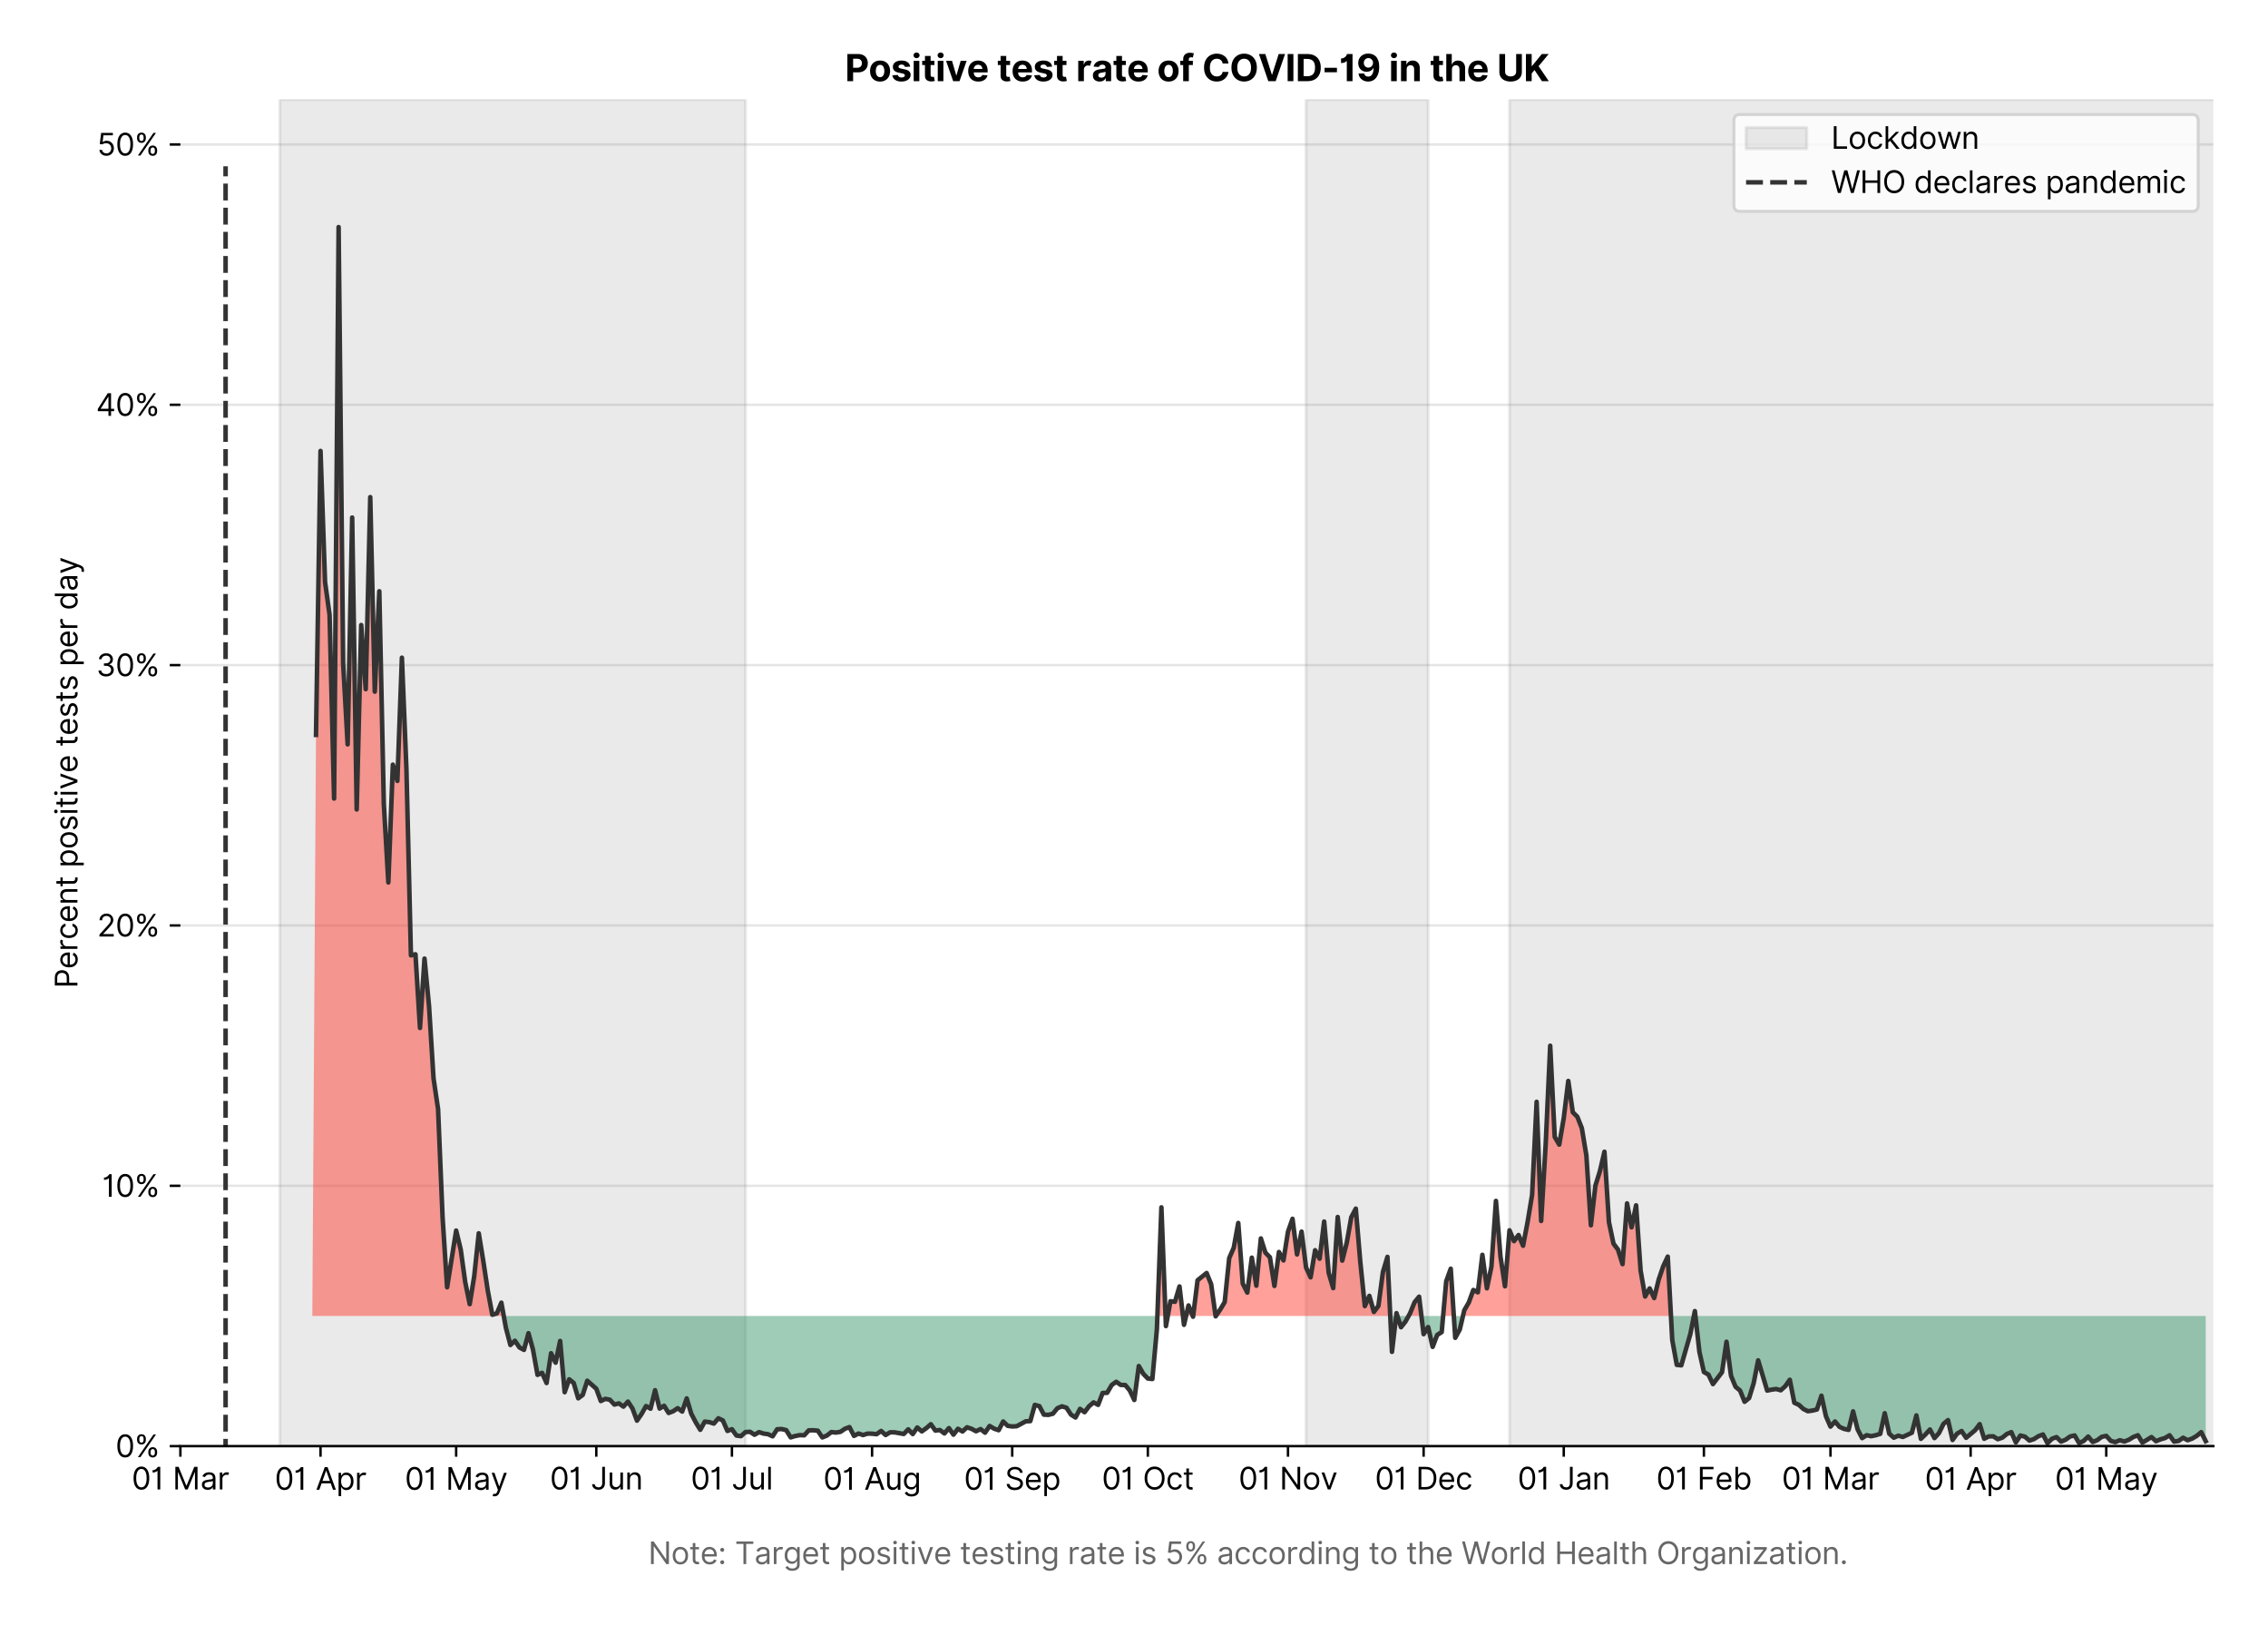 <?xml version="1.0" encoding="utf-8" standalone="no"?>
<!DOCTYPE svg PUBLIC "-//W3C//DTD SVG 1.1//EN"
  "http://www.w3.org/Graphics/SVG/1.1/DTD/svg11.dtd">
<svg version="1.1" viewBox="0 0 747.013 535.258" xmlns="http://www.w3.org/2000/svg" xmlns:xlink="http://www.w3.org/1999/xlink">
 <defs>
  <style type="text/css">*{stroke-linecap:butt;stroke-linejoin:round;}</style>
 </defs>
 <g id="figure_1">
  <g id="patch_1">
   <path d="M 0 535.258 
L 747.013 535.258 
L 747.013 0 
L 0 0 
z
" style="fill:#ffffff;"/>
  </g>
  <g id="axes_1">
   <g id="patch_2">
    <path d="M 59.413 476.248 
L 729.013 476.248 
L 729.013 32.728 
L 59.413 32.728 
z
" style="fill:#ffffff;"/>
   </g>
   <g id="matplotlib.axis_1">
    <g id="xtick_1">
     <g id="line2d_1">
      <defs>
       <path d="M 0 0 
L 0 3.5 
" id="m86239d2539" style="stroke:#000000;stroke-width:0.8;"/>
      </defs>
      <g>
       <use style="stroke:#000000;stroke-width:0.8;" x="59.413" xlink:href="#m86239d2539" y="476.248"/>
      </g>
     </g>
     <g id="text_1">
      <!-- 01 Mar -->
      <g transform="translate(43.376 490.522)scale(0.1 -0.1)">
       <defs>
        <path d="M 2000 -64 
Q 1230 -64 806 561 
Q 382 1186 382 2327 
Q 382 3459 809 4088 
Q 1236 4718 2000 4718 
Q 2764 4718 3191 4088 
Q 3618 3459 3618 2327 
Q 3618 1186 3194 561 
Q 2771 -64 2000 -64 
z
M 2000 436 
Q 2509 436 2791 927 
Q 3073 1418 3073 2327 
Q 3073 3234 2789 3730 
Q 2505 4227 2000 4227 
Q 1496 4227 1211 3730 
Q 927 3234 927 2327 
Q 927 1418 1210 927 
Q 1493 436 2000 436 
z
" id="Inter-Regular-30" transform="scale(0.016)"/>
        <path d="M 1973 4655 
L 1973 0 
L 1409 0 
L 1409 3836 
L 1373 3836 
Q 1341 3773 1209 3692 
Q 1077 3611 868 3551 
Q 659 3491 391 3491 
L 391 3964 
Q 661 3964 859 4061 
Q 1057 4159 1190 4291 
Q 1323 4423 1392 4529 
Q 1461 4636 1473 4655 
L 1973 4655 
z
" id="Inter-Regular-31" transform="scale(0.016)"/>
        <path id="Inter-Regular-20" transform="scale(0.016)"/>
        <path d="M 564 4655 
L 1236 4655 
L 2818 791 
L 2873 791 
L 4455 4655 
L 5127 4655 
L 5127 0 
L 4600 0 
L 4600 3536 
L 4555 3536 
L 3100 0 
L 2591 0 
L 1136 3536 
L 1091 3536 
L 1091 0 
L 564 0 
L 564 4655 
z
" id="Inter-Regular-4d" transform="scale(0.016)"/>
        <path d="M 1518 -82 
Q 1186 -82 916 44 
Q 646 170 486 410 
Q 327 650 327 991 
Q 327 1291 445 1478 
Q 564 1666 761 1773 
Q 959 1880 1199 1933 
Q 1439 1986 1682 2018 
Q 2000 2059 2199 2080 
Q 2398 2102 2490 2154 
Q 2582 2207 2582 2336 
L 2582 2355 
Q 2582 2691 2399 2877 
Q 2216 3064 1846 3064 
Q 1461 3064 1243 2895 
Q 1025 2727 936 2536 
L 427 2718 
Q 564 3036 792 3214 
Q 1021 3393 1292 3464 
Q 1564 3536 1827 3536 
Q 1996 3536 2215 3496 
Q 2434 3457 2640 3334 
Q 2846 3211 2982 2963 
Q 3118 2716 3118 2300 
L 3118 0 
L 2582 0 
L 2582 473 
L 2555 473 
Q 2500 359 2373 229 
Q 2246 100 2034 9 
Q 1823 -82 1518 -82 
z
M 1600 400 
Q 1918 400 2137 525 
Q 2357 650 2469 847 
Q 2582 1045 2582 1264 
L 2582 1755 
Q 2548 1714 2433 1681 
Q 2318 1648 2169 1624 
Q 2021 1600 1881 1583 
Q 1741 1566 1655 1555 
Q 1446 1527 1265 1467 
Q 1084 1407 974 1287 
Q 864 1168 864 964 
Q 864 684 1072 542 
Q 1280 400 1600 400 
z
" id="Inter-Regular-61" transform="scale(0.016)"/>
        <path d="M 491 0 
L 491 3491 
L 1009 3491 
L 1009 2964 
L 1046 2964 
Q 1139 3223 1389 3384 
Q 1639 3545 1955 3545 
Q 2100 3545 2209 3511 
Q 2318 3477 2400 3418 
L 2218 2964 
Q 2161 2993 2085 3010 
Q 2009 3027 1909 3027 
Q 1527 3027 1277 2794 
Q 1027 2561 1027 2209 
L 1027 0 
L 491 0 
z
" id="Inter-Regular-72" transform="scale(0.016)"/>
       </defs>
       <use xlink:href="#Inter-Regular-30"/>
       <use x="62.5" xlink:href="#Inter-Regular-31"/>
       <use x="106.676" xlink:href="#Inter-Regular-20"/>
       <use x="134.801" xlink:href="#Inter-Regular-4d"/>
       <use x="225.994" xlink:href="#Inter-Regular-61"/>
       <use x="282.386" xlink:href="#Inter-Regular-72"/>
      </g>
     </g>
    </g>
    <g id="xtick_2">
     <g id="line2d_2">
      <g>
       <use style="stroke:#000000;stroke-width:0.8;" x="105.572" xlink:href="#m86239d2539" y="476.248"/>
      </g>
     </g>
     <g id="text_2">
      <!-- 01 Apr -->
      <g transform="translate(90.487 490.62)scale(0.1 -0.1)">
       <defs>
        <path d="M 755 0 
L 164 0 
L 1873 4655 
L 2455 4655 
L 4164 0 
L 3573 0 
L 3105 1318 
L 1223 1318 
L 755 0 
z
M 1400 1818 
L 2927 1818 
L 2182 3918 
L 2146 3918 
L 1400 1818 
z
" id="Inter-Regular-41" transform="scale(0.016)"/>
        <path d="M 491 -1309 
L 491 3491 
L 1009 3491 
L 1009 2936 
L 1073 2936 
Q 1132 3027 1237 3169 
Q 1343 3311 1542 3423 
Q 1741 3536 2082 3536 
Q 2523 3536 2859 3315 
Q 3196 3095 3384 2690 
Q 3573 2286 3573 1736 
Q 3573 1182 3384 776 
Q 3196 370 2861 148 
Q 2527 -73 2091 -73 
Q 1755 -73 1552 39 
Q 1350 152 1241 296 
Q 1132 441 1073 536 
L 1027 536 
L 1027 -1309 
L 491 -1309 
z
M 1018 1745 
Q 1018 1152 1276 780 
Q 1534 409 2018 409 
Q 2355 409 2581 587 
Q 2807 766 2921 1069 
Q 3036 1373 3036 1745 
Q 3036 2114 2923 2410 
Q 2811 2707 2585 2881 
Q 2359 3055 2018 3055 
Q 1527 3055 1272 2693 
Q 1018 2332 1018 1745 
z
" id="Inter-Regular-70" transform="scale(0.016)"/>
       </defs>
       <use xlink:href="#Inter-Regular-30"/>
       <use x="62.5" xlink:href="#Inter-Regular-31"/>
       <use x="106.676" xlink:href="#Inter-Regular-20"/>
       <use x="134.801" xlink:href="#Inter-Regular-41"/>
       <use x="202.415" xlink:href="#Inter-Regular-70"/>
       <use x="263.352" xlink:href="#Inter-Regular-72"/>
      </g>
     </g>
    </g>
    <g id="xtick_3">
     <g id="line2d_3">
      <g>
       <use style="stroke:#000000;stroke-width:0.8;" x="150.243" xlink:href="#m86239d2539" y="476.248"/>
      </g>
     </g>
     <g id="text_3">
      <!-- 01 May -->
      <g transform="translate(133.34 490.62)scale(0.1 -0.1)">
       <defs>
        <path d="M 818 -1355 
Q 682 -1355 575 -1333 
Q 468 -1311 427 -1291 
L 564 -818 
Q 857 -893 1053 -814 
Q 1250 -736 1391 -345 
L 1509 -18 
L 218 3491 
L 800 3491 
L 1764 709 
L 1800 709 
L 2764 3491 
L 3346 3491 
L 1846 -564 
Q 1550 -1355 818 -1355 
z
" id="Inter-Regular-79" transform="scale(0.016)"/>
       </defs>
       <use xlink:href="#Inter-Regular-30"/>
       <use x="62.5" xlink:href="#Inter-Regular-31"/>
       <use x="106.676" xlink:href="#Inter-Regular-20"/>
       <use x="134.801" xlink:href="#Inter-Regular-4d"/>
       <use x="225.994" xlink:href="#Inter-Regular-61"/>
       <use x="282.386" xlink:href="#Inter-Regular-79"/>
      </g>
     </g>
    </g>
    <g id="xtick_4">
     <g id="line2d_4">
      <g>
       <use style="stroke:#000000;stroke-width:0.8;" x="196.403" xlink:href="#m86239d2539" y="476.248"/>
      </g>
     </g>
     <g id="text_4">
      <!-- 01 Jun -->
      <g transform="translate(181.119 490.522)scale(0.1 -0.1)">
       <defs>
        <path d="M 2346 4655 
L 2909 4655 
L 2909 1327 
Q 2909 657 2549 296 
Q 2189 -64 1582 -64 
Q 1200 -64 902 76 
Q 605 216 434 475 
Q 264 734 264 1091 
L 818 1091 
Q 818 795 1034 615 
Q 1250 436 1582 436 
Q 1948 436 2147 664 
Q 2346 893 2346 1327 
L 2346 4655 
z
" id="Inter-Regular-4a" transform="scale(0.016)"/>
        <path d="M 2691 1427 
L 2691 3491 
L 3227 3491 
L 3227 0 
L 2691 0 
L 2691 591 
L 2655 591 
Q 2532 325 2273 140 
Q 2014 -45 1618 -45 
Q 1127 -45 809 280 
Q 491 605 491 1273 
L 491 3491 
L 1027 3491 
L 1027 1309 
Q 1027 927 1242 700 
Q 1457 473 1791 473 
Q 1991 473 2199 575 
Q 2407 677 2549 888 
Q 2691 1100 2691 1427 
z
" id="Inter-Regular-75" transform="scale(0.016)"/>
        <path d="M 1027 2100 
L 1027 0 
L 491 0 
L 491 3491 
L 1009 3491 
L 1009 2945 
L 1055 2945 
Q 1177 3211 1427 3373 
Q 1677 3536 2073 3536 
Q 2602 3536 2928 3211 
Q 3255 2886 3255 2218 
L 3255 0 
L 2718 0 
L 2718 2182 
Q 2718 2593 2504 2824 
Q 2291 3055 1918 3055 
Q 1534 3055 1280 2806 
Q 1027 2557 1027 2100 
z
" id="Inter-Regular-6e" transform="scale(0.016)"/>
       </defs>
       <use xlink:href="#Inter-Regular-30"/>
       <use x="62.5" xlink:href="#Inter-Regular-31"/>
       <use x="106.676" xlink:href="#Inter-Regular-20"/>
       <use x="134.801" xlink:href="#Inter-Regular-4a"/>
       <use x="189.063" xlink:href="#Inter-Regular-75"/>
       <use x="247.159" xlink:href="#Inter-Regular-6e"/>
      </g>
     </g>
    </g>
    <g id="xtick_5">
     <g id="line2d_5">
      <g>
       <use style="stroke:#000000;stroke-width:0.8;" x="241.074" xlink:href="#m86239d2539" y="476.248"/>
      </g>
     </g>
     <g id="text_5">
      <!-- 01 Jul -->
      <g transform="translate(227.531 490.522)scale(0.1 -0.1)">
       <defs>
        <path d="M 1027 4655 
L 1027 0 
L 491 0 
L 491 4655 
L 1027 4655 
z
" id="Inter-Regular-6c" transform="scale(0.016)"/>
       </defs>
       <use xlink:href="#Inter-Regular-30"/>
       <use x="62.5" xlink:href="#Inter-Regular-31"/>
       <use x="106.676" xlink:href="#Inter-Regular-20"/>
       <use x="134.801" xlink:href="#Inter-Regular-4a"/>
       <use x="189.063" xlink:href="#Inter-Regular-75"/>
       <use x="247.159" xlink:href="#Inter-Regular-6c"/>
      </g>
     </g>
    </g>
    <g id="xtick_6">
     <g id="line2d_6">
      <g>
       <use style="stroke:#000000;stroke-width:0.8;" x="287.234" xlink:href="#m86239d2539" y="476.248"/>
      </g>
     </g>
     <g id="text_6">
      <!-- 01 Aug -->
      <g transform="translate(271.162 490.62)scale(0.1 -0.1)">
       <defs>
        <path d="M 1900 -1382 
Q 1316 -1382 976 -1169 
Q 636 -957 473 -682 
L 900 -382 
Q 973 -477 1084 -601 
Q 1196 -725 1390 -817 
Q 1584 -909 1900 -909 
Q 2323 -909 2598 -704 
Q 2873 -500 2873 -64 
L 2873 645 
L 2827 645 
Q 2768 550 2660 410 
Q 2552 270 2351 162 
Q 2150 55 1809 55 
Q 1386 55 1051 255 
Q 716 455 521 836 
Q 327 1218 327 1764 
Q 327 2300 516 2699 
Q 705 3098 1041 3317 
Q 1377 3536 1818 3536 
Q 2159 3536 2360 3423 
Q 2561 3311 2669 3169 
Q 2777 3027 2836 2936 
L 2891 2936 
L 2891 3491 
L 3409 3491 
L 3409 -100 
Q 3409 -550 3205 -833 
Q 3002 -1116 2660 -1249 
Q 2318 -1382 1900 -1382 
z
M 1882 536 
Q 2366 536 2624 864 
Q 2882 1193 2882 1773 
Q 2882 2339 2627 2697 
Q 2373 3055 1882 3055 
Q 1541 3055 1315 2882 
Q 1089 2709 976 2418 
Q 864 2127 864 1773 
Q 864 1227 1120 881 
Q 1377 536 1882 536 
z
" id="Inter-Regular-67" transform="scale(0.016)"/>
       </defs>
       <use xlink:href="#Inter-Regular-30"/>
       <use x="62.5" xlink:href="#Inter-Regular-31"/>
       <use x="106.676" xlink:href="#Inter-Regular-20"/>
       <use x="134.801" xlink:href="#Inter-Regular-41"/>
       <use x="202.415" xlink:href="#Inter-Regular-75"/>
       <use x="260.511" xlink:href="#Inter-Regular-67"/>
      </g>
     </g>
    </g>
    <g id="xtick_7">
     <g id="line2d_7">
      <g>
       <use style="stroke:#000000;stroke-width:0.8;" x="333.394" xlink:href="#m86239d2539" y="476.248"/>
      </g>
     </g>
     <g id="text_7">
      <!-- 01 Sep -->
      <g transform="translate(317.507 490.62)scale(0.1 -0.1)">
       <defs>
        <path d="M 3109 3491 
Q 3068 3836 2777 4027 
Q 2486 4218 2064 4218 
Q 1600 4218 1318 3999 
Q 1036 3780 1036 3445 
Q 1036 3195 1189 3042 
Q 1343 2889 1553 2803 
Q 1764 2718 1936 2673 
L 2409 2545 
Q 2591 2498 2815 2414 
Q 3039 2330 3244 2185 
Q 3450 2041 3584 1816 
Q 3718 1591 3718 1264 
Q 3718 886 3521 581 
Q 3325 277 2949 97 
Q 2573 -82 2036 -82 
Q 1286 -82 845 272 
Q 405 627 364 1200 
L 946 1200 
Q 968 936 1124 764 
Q 1280 593 1519 510 
Q 1759 427 2036 427 
Q 2359 427 2616 533 
Q 2873 639 3023 828 
Q 3173 1018 3173 1273 
Q 3173 1505 3043 1650 
Q 2914 1795 2702 1886 
Q 2491 1977 2246 2045 
L 1673 2209 
Q 1127 2366 809 2657 
Q 491 2948 491 3418 
Q 491 3809 703 4101 
Q 916 4393 1276 4555 
Q 1636 4718 2082 4718 
Q 2532 4718 2882 4558 
Q 3232 4398 3437 4120 
Q 3643 3843 3655 3491 
L 3109 3491 
z
" id="Inter-Regular-53" transform="scale(0.016)"/>
        <path d="M 1955 -73 
Q 1450 -73 1085 151 
Q 721 375 524 778 
Q 327 1182 327 1718 
Q 327 2255 524 2665 
Q 721 3075 1074 3305 
Q 1427 3536 1900 3536 
Q 2173 3536 2439 3445 
Q 2705 3355 2923 3151 
Q 3141 2948 3270 2614 
Q 3400 2280 3400 1791 
L 3400 1564 
L 866 1564 
Q 884 1005 1183 707 
Q 1482 409 1955 409 
Q 2271 409 2498 545 
Q 2725 682 2827 955 
L 3346 809 
Q 3223 414 2854 170 
Q 2486 -73 1955 -73 
z
M 866 2027 
L 2855 2027 
Q 2855 2470 2595 2762 
Q 2336 3055 1900 3055 
Q 1593 3055 1368 2911 
Q 1143 2768 1013 2533 
Q 884 2298 866 2027 
z
" id="Inter-Regular-65" transform="scale(0.016)"/>
       </defs>
       <use xlink:href="#Inter-Regular-30"/>
       <use x="62.5" xlink:href="#Inter-Regular-31"/>
       <use x="106.676" xlink:href="#Inter-Regular-20"/>
       <use x="134.801" xlink:href="#Inter-Regular-53"/>
       <use x="198.58" xlink:href="#Inter-Regular-65"/>
       <use x="256.818" xlink:href="#Inter-Regular-70"/>
      </g>
     </g>
    </g>
    <g id="xtick_8">
     <g id="line2d_8">
      <g>
       <use style="stroke:#000000;stroke-width:0.8;" x="378.065" xlink:href="#m86239d2539" y="476.248"/>
      </g>
     </g>
     <g id="text_8">
      <!-- 01 Oct -->
      <g transform="translate(362.909 490.522)scale(0.1 -0.1)">
       <defs>
        <path d="M 4491 2327 
Q 4491 1591 4225 1054 
Q 3959 518 3495 227 
Q 3032 -64 2436 -64 
Q 1841 -64 1377 227 
Q 914 518 648 1054 
Q 382 1591 382 2327 
Q 382 3064 648 3600 
Q 914 4136 1377 4427 
Q 1841 4718 2436 4718 
Q 3032 4718 3495 4427 
Q 3959 4136 4225 3600 
Q 4491 3064 4491 2327 
z
M 3946 2327 
Q 3946 2932 3744 3348 
Q 3543 3764 3201 3977 
Q 2859 4191 2436 4191 
Q 2014 4191 1672 3977 
Q 1330 3764 1128 3348 
Q 927 2932 927 2327 
Q 927 1723 1128 1307 
Q 1330 891 1672 677 
Q 2014 464 2436 464 
Q 2859 464 3201 677 
Q 3543 891 3744 1307 
Q 3946 1723 3946 2327 
z
" id="Inter-Regular-4f" transform="scale(0.016)"/>
        <path d="M 1909 -73 
Q 1418 -73 1063 159 
Q 709 391 518 798 
Q 327 1205 327 1727 
Q 327 2259 524 2667 
Q 721 3075 1074 3305 
Q 1427 3536 1900 3536 
Q 2268 3536 2563 3400 
Q 2859 3264 3047 3018 
Q 3236 2773 3282 2445 
L 2746 2445 
Q 2684 2684 2474 2869 
Q 2264 3055 1909 3055 
Q 1439 3055 1151 2697 
Q 864 2339 864 1745 
Q 864 1139 1148 774 
Q 1432 409 1909 409 
Q 2223 409 2447 570 
Q 2671 732 2746 1018 
L 3282 1018 
Q 3236 709 3058 462 
Q 2880 216 2588 71 
Q 2296 -73 1909 -73 
z
" id="Inter-Regular-63" transform="scale(0.016)"/>
        <path d="M 2009 3491 
L 2009 3036 
L 1264 3036 
L 1264 1000 
Q 1264 773 1331 660 
Q 1398 548 1503 510 
Q 1609 473 1727 473 
Q 1816 473 1873 483 
Q 1930 493 1964 500 
L 2073 18 
Q 2018 -2 1920 -23 
Q 1823 -45 1673 -45 
Q 1446 -45 1228 52 
Q 1011 150 869 350 
Q 727 550 727 855 
L 727 3036 
L 200 3036 
L 200 3491 
L 727 3491 
L 727 4327 
L 1264 4327 
L 1264 3491 
L 2009 3491 
z
" id="Inter-Regular-74" transform="scale(0.016)"/>
       </defs>
       <use xlink:href="#Inter-Regular-30"/>
       <use x="62.5" xlink:href="#Inter-Regular-31"/>
       <use x="106.676" xlink:href="#Inter-Regular-20"/>
       <use x="134.801" xlink:href="#Inter-Regular-4f"/>
       <use x="210.938" xlink:href="#Inter-Regular-63"/>
       <use x="266.761" xlink:href="#Inter-Regular-74"/>
      </g>
     </g>
    </g>
    <g id="xtick_9">
     <g id="line2d_9">
      <g>
       <use style="stroke:#000000;stroke-width:0.8;" x="424.225" xlink:href="#m86239d2539" y="476.248"/>
      </g>
     </g>
     <g id="text_9">
      <!-- 01 Nov -->
      <g transform="translate(407.954 490.522)scale(0.1 -0.1)">
       <defs>
        <path d="M 4255 4655 
L 4255 0 
L 3709 0 
L 1173 3655 
L 1127 3655 
L 1127 0 
L 564 0 
L 564 4655 
L 1109 4655 
L 3655 991 
L 3700 991 
L 3700 4655 
L 4255 4655 
z
" id="Inter-Regular-4e" transform="scale(0.016)"/>
        <path d="M 1909 -73 
Q 1436 -73 1080 152 
Q 725 377 526 781 
Q 327 1186 327 1727 
Q 327 2273 526 2679 
Q 725 3086 1080 3311 
Q 1436 3536 1909 3536 
Q 2382 3536 2737 3311 
Q 3093 3086 3292 2679 
Q 3491 2273 3491 1727 
Q 3491 1186 3292 781 
Q 3093 377 2737 152 
Q 2382 -73 1909 -73 
z
M 1909 409 
Q 2268 409 2500 593 
Q 2732 777 2843 1077 
Q 2955 1377 2955 1727 
Q 2955 2077 2843 2379 
Q 2732 2682 2500 2868 
Q 2268 3055 1909 3055 
Q 1550 3055 1318 2868 
Q 1086 2682 975 2379 
Q 864 2077 864 1727 
Q 864 1377 975 1077 
Q 1086 777 1318 593 
Q 1550 409 1909 409 
z
" id="Inter-Regular-6f" transform="scale(0.016)"/>
        <path d="M 3346 3491 
L 2055 0 
L 1509 0 
L 218 3491 
L 800 3491 
L 1764 709 
L 1800 709 
L 2764 3491 
L 3346 3491 
z
" id="Inter-Regular-76" transform="scale(0.016)"/>
       </defs>
       <use xlink:href="#Inter-Regular-30"/>
       <use x="62.5" xlink:href="#Inter-Regular-31"/>
       <use x="106.676" xlink:href="#Inter-Regular-20"/>
       <use x="134.801" xlink:href="#Inter-Regular-4e"/>
       <use x="210.085" xlink:href="#Inter-Regular-6f"/>
       <use x="269.744" xlink:href="#Inter-Regular-76"/>
      </g>
     </g>
    </g>
    <g id="xtick_10">
     <g id="line2d_10">
      <g>
       <use style="stroke:#000000;stroke-width:0.8;" x="468.896" xlink:href="#m86239d2539" y="476.248"/>
      </g>
     </g>
     <g id="text_10">
      <!-- 01 Dec -->
      <g transform="translate(452.86 490.522)scale(0.1 -0.1)">
       <defs>
        <path d="M 2000 0 
L 564 0 
L 564 4655 
L 2064 4655 
Q 2741 4655 3223 4376 
Q 3705 4098 3961 3578 
Q 4218 3059 4218 2336 
Q 4218 1609 3959 1085 
Q 3700 561 3204 280 
Q 2709 0 2000 0 
z
M 1127 500 
L 1964 500 
Q 2830 500 3251 992 
Q 3673 1484 3673 2336 
Q 3673 3182 3259 3668 
Q 2846 4155 2027 4155 
L 1127 4155 
L 1127 500 
z
" id="Inter-Regular-44" transform="scale(0.016)"/>
       </defs>
       <use xlink:href="#Inter-Regular-30"/>
       <use x="62.5" xlink:href="#Inter-Regular-31"/>
       <use x="106.676" xlink:href="#Inter-Regular-20"/>
       <use x="134.801" xlink:href="#Inter-Regular-44"/>
       <use x="206.676" xlink:href="#Inter-Regular-65"/>
       <use x="264.915" xlink:href="#Inter-Regular-63"/>
      </g>
     </g>
    </g>
    <g id="xtick_11">
     <g id="line2d_11">
      <g>
       <use style="stroke:#000000;stroke-width:0.8;" x="515.056" xlink:href="#m86239d2539" y="476.248"/>
      </g>
     </g>
     <g id="text_11">
      <!-- 01 Jan -->
      <g transform="translate(499.857 490.522)scale(0.1 -0.1)">
       <use xlink:href="#Inter-Regular-30"/>
       <use x="62.5" xlink:href="#Inter-Regular-31"/>
       <use x="106.676" xlink:href="#Inter-Regular-20"/>
       <use x="134.801" xlink:href="#Inter-Regular-4a"/>
       <use x="189.063" xlink:href="#Inter-Regular-61"/>
       <use x="245.455" xlink:href="#Inter-Regular-6e"/>
      </g>
     </g>
    </g>
    <g id="xtick_12">
     <g id="line2d_12">
      <g>
       <use style="stroke:#000000;stroke-width:0.8;" x="561.216" xlink:href="#m86239d2539" y="476.248"/>
      </g>
     </g>
     <g id="text_12">
      <!-- 01 Feb -->
      <g transform="translate(545.527 490.522)scale(0.1 -0.1)">
       <defs>
        <path d="M 564 0 
L 564 4655 
L 3355 4655 
L 3355 4155 
L 1127 4155 
L 1127 2582 
L 3146 2582 
L 3146 2082 
L 1127 2082 
L 1127 0 
L 564 0 
z
" id="Inter-Regular-46" transform="scale(0.016)"/>
        <path d="M 564 0 
L 564 4655 
L 1100 4655 
L 1100 2936 
L 1146 2936 
Q 1205 3027 1310 3169 
Q 1416 3311 1615 3423 
Q 1814 3536 2155 3536 
Q 2596 3536 2932 3315 
Q 3268 3095 3457 2690 
Q 3646 2286 3646 1736 
Q 3646 1182 3457 776 
Q 3268 370 2934 148 
Q 2600 -73 2164 -73 
Q 1827 -73 1625 39 
Q 1423 152 1314 296 
Q 1205 441 1146 536 
L 1082 536 
L 1082 0 
L 564 0 
z
M 1091 1745 
Q 1091 1152 1349 780 
Q 1607 409 2091 409 
Q 2427 409 2653 587 
Q 2880 766 2994 1069 
Q 3109 1373 3109 1745 
Q 3109 2114 2996 2410 
Q 2884 2707 2658 2881 
Q 2432 3055 2091 3055 
Q 1600 3055 1345 2693 
Q 1091 2332 1091 1745 
z
" id="Inter-Regular-62" transform="scale(0.016)"/>
       </defs>
       <use xlink:href="#Inter-Regular-30"/>
       <use x="62.5" xlink:href="#Inter-Regular-31"/>
       <use x="106.676" xlink:href="#Inter-Regular-20"/>
       <use x="134.801" xlink:href="#Inter-Regular-46"/>
       <use x="193.466" xlink:href="#Inter-Regular-65"/>
       <use x="251.705" xlink:href="#Inter-Regular-62"/>
      </g>
     </g>
    </g>
    <g id="xtick_13">
     <g id="line2d_13">
      <g>
       <use style="stroke:#000000;stroke-width:0.8;" x="602.909" xlink:href="#m86239d2539" y="476.248"/>
      </g>
     </g>
     <g id="text_13">
      <!-- 01 Mar -->
      <g transform="translate(586.872 490.522)scale(0.1 -0.1)">
       <use xlink:href="#Inter-Regular-30"/>
       <use x="62.5" xlink:href="#Inter-Regular-31"/>
       <use x="106.676" xlink:href="#Inter-Regular-20"/>
       <use x="134.801" xlink:href="#Inter-Regular-4d"/>
       <use x="225.994" xlink:href="#Inter-Regular-61"/>
       <use x="282.386" xlink:href="#Inter-Regular-72"/>
      </g>
     </g>
    </g>
    <g id="xtick_14">
     <g id="line2d_14">
      <g>
       <use style="stroke:#000000;stroke-width:0.8;" x="649.069" xlink:href="#m86239d2539" y="476.248"/>
      </g>
     </g>
     <g id="text_14">
      <!-- 01 Apr -->
      <g transform="translate(633.984 490.62)scale(0.1 -0.1)">
       <use xlink:href="#Inter-Regular-30"/>
       <use x="62.5" xlink:href="#Inter-Regular-31"/>
       <use x="106.676" xlink:href="#Inter-Regular-20"/>
       <use x="134.801" xlink:href="#Inter-Regular-41"/>
       <use x="202.415" xlink:href="#Inter-Regular-70"/>
       <use x="263.352" xlink:href="#Inter-Regular-72"/>
      </g>
     </g>
    </g>
    <g id="xtick_15">
     <g id="line2d_15">
      <g>
       <use style="stroke:#000000;stroke-width:0.8;" x="693.74" xlink:href="#m86239d2539" y="476.248"/>
      </g>
     </g>
     <g id="text_15">
      <!-- 01 May -->
      <g transform="translate(676.837 490.62)scale(0.1 -0.1)">
       <use xlink:href="#Inter-Regular-30"/>
       <use x="62.5" xlink:href="#Inter-Regular-31"/>
       <use x="106.676" xlink:href="#Inter-Regular-20"/>
       <use x="134.801" xlink:href="#Inter-Regular-4d"/>
       <use x="225.994" xlink:href="#Inter-Regular-61"/>
       <use x="282.386" xlink:href="#Inter-Regular-79"/>
      </g>
     </g>
    </g>
    <g id="text_16">
     <!--  -->
     <g style="fill:#666666;" transform="translate(394.212 504.053)scale(0.1 -0.1)"/>
     <!--             Note: Target positive testing rate is 5% according to the World Health Organization. -->
     <g style="fill:#666666;" transform="translate(179.766 515.098)scale(0.1 -0.1)">
      <defs>
       <path d="M 882 -36 
Q 714 -36 593 84 
Q 473 205 473 373 
Q 473 541 593 661 
Q 714 782 882 782 
Q 1050 782 1170 661 
Q 1291 541 1291 373 
Q 1291 205 1170 84 
Q 1050 -36 882 -36 
z
M 882 2524 
Q 714 2524 593 2644 
Q 473 2765 473 2933 
Q 473 3101 593 3221 
Q 714 3342 882 3342 
Q 1050 3342 1170 3221 
Q 1291 3101 1291 2933 
Q 1291 2765 1170 2644 
Q 1050 2524 882 2524 
z
" id="Inter-Regular-3a" transform="scale(0.016)"/>
       <path d="M 309 4155 
L 309 4655 
L 3800 4655 
L 3800 4155 
L 2336 4155 
L 2336 0 
L 1773 0 
L 1773 4155 
L 309 4155 
z
" id="Inter-Regular-54" transform="scale(0.016)"/>
       <path d="M 2964 2709 
L 2482 2573 
Q 2411 2755 2245 2914 
Q 2080 3073 1727 3073 
Q 1407 3073 1194 2926 
Q 982 2780 982 2555 
Q 982 2355 1127 2239 
Q 1273 2123 1582 2045 
L 2100 1918 
Q 3027 1691 3027 973 
Q 3027 673 2855 436 
Q 2684 200 2377 63 
Q 2071 -73 1664 -73 
Q 1130 -73 780 159 
Q 430 391 336 836 
L 846 964 
Q 989 400 1655 400 
Q 2030 400 2251 560 
Q 2473 720 2473 945 
Q 2473 1316 1955 1436 
L 1373 1573 
Q 893 1686 669 1926 
Q 446 2166 446 2527 
Q 446 2823 613 3050 
Q 780 3277 1069 3406 
Q 1359 3536 1727 3536 
Q 2246 3536 2542 3309 
Q 2839 3082 2964 2709 
z
" id="Inter-Regular-73" transform="scale(0.016)"/>
       <path d="M 491 0 
L 491 3491 
L 1027 3491 
L 1027 0 
L 491 0 
z
M 764 4073 
Q 607 4073 494 4179 
Q 382 4286 382 4436 
Q 382 4586 494 4693 
Q 607 4800 764 4800 
Q 921 4800 1033 4693 
Q 1146 4586 1146 4436 
Q 1146 4286 1033 4179 
Q 921 4073 764 4073 
z
" id="Inter-Regular-69" transform="scale(0.016)"/>
       <path d="M 1936 -64 
Q 1536 -64 1216 95 
Q 896 255 702 532 
Q 509 809 491 1164 
L 1036 1164 
Q 1068 848 1324 642 
Q 1580 436 1936 436 
Q 2223 436 2447 570 
Q 2671 705 2799 940 
Q 2927 1175 2927 1473 
Q 2927 1777 2794 2017 
Q 2661 2257 2429 2395 
Q 2198 2534 1900 2536 
Q 1686 2539 1461 2472 
Q 1236 2405 1091 2300 
L 564 2364 
L 846 4655 
L 3264 4655 
L 3264 4155 
L 1318 4155 
L 1155 2782 
L 1182 2782 
Q 1325 2895 1541 2970 
Q 1757 3045 1991 3045 
Q 2418 3045 2753 2842 
Q 3089 2639 3281 2286 
Q 3473 1934 3473 1482 
Q 3473 1036 3274 687 
Q 3075 339 2727 137 
Q 2380 -64 1936 -64 
z
" id="Inter-Regular-35" transform="scale(0.016)"/>
       <path d="M 2855 873 
L 2855 1118 
Q 2855 1373 2960 1585 
Q 3066 1798 3269 1926 
Q 3473 2055 3764 2055 
Q 4059 2055 4259 1926 
Q 4459 1798 4561 1585 
Q 4664 1373 4664 1118 
L 4664 873 
Q 4664 618 4560 405 
Q 4457 193 4256 64 
Q 4055 -64 3764 -64 
Q 3468 -64 3266 64 
Q 3064 193 2959 405 
Q 2855 618 2855 873 
z
M 536 3536 
L 536 3782 
Q 536 4036 642 4248 
Q 748 4461 951 4589 
Q 1155 4718 1446 4718 
Q 1741 4718 1941 4589 
Q 2141 4461 2243 4248 
Q 2346 4036 2346 3782 
L 2346 3536 
Q 2346 3282 2242 3069 
Q 2139 2857 1937 2728 
Q 1736 2600 1446 2600 
Q 1150 2600 948 2728 
Q 746 2857 641 3069 
Q 536 3282 536 3536 
z
M 709 0 
L 3909 4655 
L 4427 4655 
L 1227 0 
L 709 0 
z
M 3318 1118 
L 3318 873 
Q 3318 661 3418 494 
Q 3518 327 3764 327 
Q 4002 327 4101 494 
Q 4200 661 4200 873 
L 4200 1118 
Q 4200 1330 4104 1497 
Q 4009 1664 3764 1664 
Q 3525 1664 3421 1497 
Q 3318 1330 3318 1118 
z
M 1000 3782 
L 1000 3536 
Q 1000 3325 1100 3158 
Q 1200 2991 1446 2991 
Q 1684 2991 1783 3158 
Q 1882 3325 1882 3536 
L 1882 3782 
Q 1882 3993 1786 4160 
Q 1691 4327 1446 4327 
Q 1207 4327 1103 4160 
Q 1000 3993 1000 3782 
z
" id="Inter-Regular-25" transform="scale(0.016)"/>
       <path d="M 1809 -73 
Q 1373 -73 1039 148 
Q 705 370 516 776 
Q 327 1182 327 1736 
Q 327 2286 516 2690 
Q 705 3095 1041 3315 
Q 1377 3536 1818 3536 
Q 2159 3536 2358 3423 
Q 2557 3311 2662 3169 
Q 2768 3027 2827 2936 
L 2873 2936 
L 2873 4655 
L 3409 4655 
L 3409 0 
L 2891 0 
L 2891 536 
L 2827 536 
Q 2768 441 2659 296 
Q 2550 152 2348 39 
Q 2146 -73 1809 -73 
z
M 1882 409 
Q 2366 409 2624 780 
Q 2882 1152 2882 1745 
Q 2882 2332 2627 2693 
Q 2373 3055 1882 3055 
Q 1541 3055 1315 2881 
Q 1089 2707 976 2410 
Q 864 2114 864 1745 
Q 864 1373 978 1069 
Q 1093 766 1319 587 
Q 1546 409 1882 409 
z
" id="Inter-Regular-64" transform="scale(0.016)"/>
       <path d="M 1027 2100 
L 1027 0 
L 491 0 
L 491 4655 
L 1027 4655 
L 1027 2945 
L 1073 2945 
Q 1196 3216 1442 3376 
Q 1689 3536 2100 3536 
Q 2636 3536 2963 3213 
Q 3291 2891 3291 2218 
L 3291 0 
L 2755 0 
L 2755 2182 
Q 2755 2598 2540 2826 
Q 2325 3055 1946 3055 
Q 1548 3055 1287 2806 
Q 1027 2557 1027 2100 
z
" id="Inter-Regular-68" transform="scale(0.016)"/>
       <path d="M 1409 0 
L 136 4655 
L 709 4655 
L 1682 864 
L 1727 864 
L 2718 4655 
L 3355 4655 
L 4346 864 
L 4391 864 
L 5364 4655 
L 5936 4655 
L 4664 0 
L 4082 0 
L 3055 3709 
L 3018 3709 
L 1991 0 
L 1409 0 
z
" id="Inter-Regular-57" transform="scale(0.016)"/>
       <path d="M 564 0 
L 564 4655 
L 1127 4655 
L 1127 2582 
L 3609 2582 
L 3609 4655 
L 4173 4655 
L 4173 0 
L 3609 0 
L 3609 2082 
L 1127 2082 
L 1127 0 
L 564 0 
z
" id="Inter-Regular-48" transform="scale(0.016)"/>
       <path d="M 391 0 
L 391 409 
L 2373 2955 
L 2373 2991 
L 455 2991 
L 455 3491 
L 3064 3491 
L 3064 3064 
L 1136 536 
L 1136 500 
L 3127 500 
L 3127 0 
L 391 0 
z
" id="Inter-Regular-7a" transform="scale(0.016)"/>
       <path d="M 882 -36 
Q 714 -36 593 84 
Q 473 205 473 373 
Q 473 541 593 661 
Q 714 782 882 782 
Q 1050 782 1170 661 
Q 1291 541 1291 373 
Q 1291 205 1170 84 
Q 1050 -36 882 -36 
z
" id="Inter-Regular-2e" transform="scale(0.016)"/>
      </defs>
      <use xlink:href="#Inter-Regular-20"/>
      <use x="28.125" xlink:href="#Inter-Regular-20"/>
      <use x="56.25" xlink:href="#Inter-Regular-20"/>
      <use x="84.375" xlink:href="#Inter-Regular-20"/>
      <use x="112.5" xlink:href="#Inter-Regular-20"/>
      <use x="140.625" xlink:href="#Inter-Regular-20"/>
      <use x="168.75" xlink:href="#Inter-Regular-20"/>
      <use x="196.875" xlink:href="#Inter-Regular-20"/>
      <use x="225" xlink:href="#Inter-Regular-20"/>
      <use x="253.125" xlink:href="#Inter-Regular-20"/>
      <use x="281.25" xlink:href="#Inter-Regular-20"/>
      <use x="309.375" xlink:href="#Inter-Regular-20"/>
      <use x="337.5" xlink:href="#Inter-Regular-4e"/>
      <use x="412.784" xlink:href="#Inter-Regular-6f"/>
      <use x="472.443" xlink:href="#Inter-Regular-74"/>
      <use x="508.807" xlink:href="#Inter-Regular-65"/>
      <use x="567.046" xlink:href="#Inter-Regular-3a"/>
      <use x="594.602" xlink:href="#Inter-Regular-20"/>
      <use x="622.727" xlink:href="#Inter-Regular-54"/>
      <use x="686.932" xlink:href="#Inter-Regular-61"/>
      <use x="743.324" xlink:href="#Inter-Regular-72"/>
      <use x="781.676" xlink:href="#Inter-Regular-67"/>
      <use x="842.614" xlink:href="#Inter-Regular-65"/>
      <use x="900.852" xlink:href="#Inter-Regular-74"/>
      <use x="937.216" xlink:href="#Inter-Regular-20"/>
      <use x="965.341" xlink:href="#Inter-Regular-70"/>
      <use x="1026.279" xlink:href="#Inter-Regular-6f"/>
      <use x="1085.938" xlink:href="#Inter-Regular-73"/>
      <use x="1138.21" xlink:href="#Inter-Regular-69"/>
      <use x="1161.932" xlink:href="#Inter-Regular-74"/>
      <use x="1198.296" xlink:href="#Inter-Regular-69"/>
      <use x="1222.017" xlink:href="#Inter-Regular-76"/>
      <use x="1277.699" xlink:href="#Inter-Regular-65"/>
      <use x="1335.938" xlink:href="#Inter-Regular-20"/>
      <use x="1364.063" xlink:href="#Inter-Regular-74"/>
      <use x="1400.426" xlink:href="#Inter-Regular-65"/>
      <use x="1458.665" xlink:href="#Inter-Regular-73"/>
      <use x="1510.938" xlink:href="#Inter-Regular-74"/>
      <use x="1547.301" xlink:href="#Inter-Regular-69"/>
      <use x="1571.023" xlink:href="#Inter-Regular-6e"/>
      <use x="1629.546" xlink:href="#Inter-Regular-67"/>
      <use x="1690.483" xlink:href="#Inter-Regular-20"/>
      <use x="1718.608" xlink:href="#Inter-Regular-72"/>
      <use x="1756.96" xlink:href="#Inter-Regular-61"/>
      <use x="1813.353" xlink:href="#Inter-Regular-74"/>
      <use x="1849.716" xlink:href="#Inter-Regular-65"/>
      <use x="1907.955" xlink:href="#Inter-Regular-20"/>
      <use x="1936.08" xlink:href="#Inter-Regular-69"/>
      <use x="1959.801" xlink:href="#Inter-Regular-73"/>
      <use x="2012.074" xlink:href="#Inter-Regular-20"/>
      <use x="2040.199" xlink:href="#Inter-Regular-35"/>
      <use x="2100.995" xlink:href="#Inter-Regular-25"/>
      <use x="2182.245" xlink:href="#Inter-Regular-20"/>
      <use x="2210.37" xlink:href="#Inter-Regular-61"/>
      <use x="2266.762" xlink:href="#Inter-Regular-63"/>
      <use x="2322.586" xlink:href="#Inter-Regular-63"/>
      <use x="2378.409" xlink:href="#Inter-Regular-6f"/>
      <use x="2438.069" xlink:href="#Inter-Regular-72"/>
      <use x="2476.421" xlink:href="#Inter-Regular-64"/>
      <use x="2538.495" xlink:href="#Inter-Regular-69"/>
      <use x="2562.216" xlink:href="#Inter-Regular-6e"/>
      <use x="2620.739" xlink:href="#Inter-Regular-67"/>
      <use x="2681.677" xlink:href="#Inter-Regular-20"/>
      <use x="2709.802" xlink:href="#Inter-Regular-74"/>
      <use x="2746.165" xlink:href="#Inter-Regular-6f"/>
      <use x="2805.824" xlink:href="#Inter-Regular-20"/>
      <use x="2833.949" xlink:href="#Inter-Regular-74"/>
      <use x="2870.313" xlink:href="#Inter-Regular-68"/>
      <use x="2929.404" xlink:href="#Inter-Regular-65"/>
      <use x="2987.643" xlink:href="#Inter-Regular-20"/>
      <use x="3015.768" xlink:href="#Inter-Regular-57"/>
      <use x="3110.654" xlink:href="#Inter-Regular-6f"/>
      <use x="3170.313" xlink:href="#Inter-Regular-72"/>
      <use x="3208.665" xlink:href="#Inter-Regular-6c"/>
      <use x="3232.387" xlink:href="#Inter-Regular-64"/>
      <use x="3294.461" xlink:href="#Inter-Regular-20"/>
      <use x="3322.586" xlink:href="#Inter-Regular-48"/>
      <use x="3396.591" xlink:href="#Inter-Regular-65"/>
      <use x="3454.83" xlink:href="#Inter-Regular-61"/>
      <use x="3511.222" xlink:href="#Inter-Regular-6c"/>
      <use x="3534.944" xlink:href="#Inter-Regular-74"/>
      <use x="3571.307" xlink:href="#Inter-Regular-68"/>
      <use x="3630.398" xlink:href="#Inter-Regular-20"/>
      <use x="3658.523" xlink:href="#Inter-Regular-4f"/>
      <use x="3734.66" xlink:href="#Inter-Regular-72"/>
      <use x="3773.012" xlink:href="#Inter-Regular-67"/>
      <use x="3833.949" xlink:href="#Inter-Regular-61"/>
      <use x="3890.342" xlink:href="#Inter-Regular-6e"/>
      <use x="3948.864" xlink:href="#Inter-Regular-69"/>
      <use x="3972.586" xlink:href="#Inter-Regular-7a"/>
      <use x="4026.705" xlink:href="#Inter-Regular-61"/>
      <use x="4083.097" xlink:href="#Inter-Regular-74"/>
      <use x="4119.461" xlink:href="#Inter-Regular-69"/>
      <use x="4143.182" xlink:href="#Inter-Regular-6f"/>
      <use x="4202.842" xlink:href="#Inter-Regular-6e"/>
      <use x="4261.364" xlink:href="#Inter-Regular-2e"/>
     </g>
    </g>
   </g>
   <g id="matplotlib.axis_2">
    <g id="ytick_1">
     <g id="line2d_16">
      <path clip-path="url(#p22ee99ce8d)" d="M 59.413 476.248 
L 729.013 476.248 
" style="fill:none;stroke:#e5e5e5;stroke-linecap:square;stroke-width:0.8;"/>
     </g>
     <g id="line2d_17">
      <defs>
       <path d="M 0 0 
L -3.5 0 
" id="m65827dbf3d" style="stroke:#000000;stroke-width:0.8;"/>
      </defs>
      <g>
       <use style="stroke:#000000;stroke-width:0.8;" x="59.413" xlink:href="#m65827dbf3d" y="476.248"/>
      </g>
     </g>
     <g id="text_17">
      <!-- 0% -->
      <g transform="translate(38.038 479.885)scale(0.1 -0.1)">
       <use xlink:href="#Inter-Regular-30"/>
       <use x="62.5" xlink:href="#Inter-Regular-25"/>
      </g>
     </g>
    </g>
    <g id="ytick_2">
     <g id="line2d_18">
      <path clip-path="url(#p22ee99ce8d)" d="M 59.413 390.515 
L 729.013 390.515 
" style="fill:none;stroke:#e5e5e5;stroke-linecap:square;stroke-width:0.8;"/>
     </g>
     <g id="line2d_19">
      <g>
       <use style="stroke:#000000;stroke-width:0.8;" x="59.413" xlink:href="#m65827dbf3d" y="390.515"/>
      </g>
     </g>
     <g id="text_18">
      <!-- 10% -->
      <g transform="translate(33.62 394.151)scale(0.1 -0.1)">
       <use xlink:href="#Inter-Regular-31"/>
       <use x="44.176" xlink:href="#Inter-Regular-30"/>
       <use x="106.676" xlink:href="#Inter-Regular-25"/>
      </g>
     </g>
    </g>
    <g id="ytick_3">
     <g id="line2d_20">
      <path clip-path="url(#p22ee99ce8d)" d="M 59.413 304.781 
L 729.013 304.781 
" style="fill:none;stroke:#e5e5e5;stroke-linecap:square;stroke-width:0.8;"/>
     </g>
     <g id="line2d_21">
      <g>
       <use style="stroke:#000000;stroke-width:0.8;" x="59.413" xlink:href="#m65827dbf3d" y="304.781"/>
      </g>
     </g>
     <g id="text_19">
      <!-- 20% -->
      <g transform="translate(31.986 308.418)scale(0.1 -0.1)">
       <defs>
        <path d="M 482 0 
L 482 409 
L 2018 2091 
Q 2289 2386 2464 2605 
Q 2639 2825 2724 3019 
Q 2809 3214 2809 3427 
Q 2809 3795 2553 4011 
Q 2298 4227 1918 4227 
Q 1514 4227 1275 3985 
Q 1036 3743 1036 3345 
L 500 3345 
Q 500 3755 688 4064 
Q 877 4373 1203 4545 
Q 1530 4718 1936 4718 
Q 2346 4718 2661 4545 
Q 2977 4373 3156 4079 
Q 3336 3786 3336 3427 
Q 3336 3170 3244 2926 
Q 3152 2682 2926 2383 
Q 2700 2084 2300 1655 
L 1255 536 
L 1255 500 
L 3418 500 
L 3418 0 
L 482 0 
z
" id="Inter-Regular-32" transform="scale(0.016)"/>
       </defs>
       <use xlink:href="#Inter-Regular-32"/>
       <use x="60.511" xlink:href="#Inter-Regular-30"/>
       <use x="123.011" xlink:href="#Inter-Regular-25"/>
      </g>
     </g>
    </g>
    <g id="ytick_4">
     <g id="line2d_22">
      <path clip-path="url(#p22ee99ce8d)" d="M 59.413 219.048 
L 729.013 219.048 
" style="fill:none;stroke:#e5e5e5;stroke-linecap:square;stroke-width:0.8;"/>
     </g>
     <g id="line2d_23">
      <g>
       <use style="stroke:#000000;stroke-width:0.8;" x="59.413" xlink:href="#m65827dbf3d" y="219.048"/>
      </g>
     </g>
     <g id="text_20">
      <!-- 30% -->
      <g transform="translate(31.673 222.684)scale(0.1 -0.1)">
       <defs>
        <path d="M 2055 -64 
Q 1605 -64 1253 90 
Q 902 245 696 521 
Q 491 798 473 1164 
L 1046 1164 
Q 1071 827 1356 631 
Q 1641 436 2046 436 
Q 2493 436 2783 664 
Q 3073 893 3073 1264 
Q 3073 1650 2787 1893 
Q 2502 2136 1973 2136 
L 1600 2136 
L 1600 2636 
L 1973 2636 
Q 2386 2636 2647 2856 
Q 2909 3077 2909 3445 
Q 2909 3798 2679 4012 
Q 2450 4227 2064 4227 
Q 1823 4227 1610 4139 
Q 1398 4052 1264 3887 
Q 1130 3723 1118 3491 
L 573 3491 
Q 586 3857 793 4133 
Q 1000 4409 1335 4563 
Q 1671 4718 2073 4718 
Q 2505 4718 2814 4544 
Q 3123 4370 3289 4086 
Q 3455 3802 3455 3473 
Q 3455 3080 3249 2802 
Q 3043 2525 2691 2418 
L 2691 2382 
Q 3132 2309 3379 2008 
Q 3627 1707 3627 1264 
Q 3627 884 3421 583 
Q 3216 282 2861 109 
Q 2507 -64 2055 -64 
z
" id="Inter-Regular-33" transform="scale(0.016)"/>
       </defs>
       <use xlink:href="#Inter-Regular-33"/>
       <use x="63.636" xlink:href="#Inter-Regular-30"/>
       <use x="126.136" xlink:href="#Inter-Regular-25"/>
      </g>
     </g>
    </g>
    <g id="ytick_5">
     <g id="line2d_24">
      <path clip-path="url(#p22ee99ce8d)" d="M 59.413 133.314 
L 729.013 133.314 
" style="fill:none;stroke:#e5e5e5;stroke-linecap:square;stroke-width:0.8;"/>
     </g>
     <g id="line2d_25">
      <g>
       <use style="stroke:#000000;stroke-width:0.8;" x="59.413" xlink:href="#m65827dbf3d" y="133.314"/>
      </g>
     </g>
     <g id="text_21">
      <!-- 40% -->
      <g transform="translate(31.617 136.951)scale(0.1 -0.1)">
       <defs>
        <path d="M 373 955 
L 373 1418 
L 2418 4655 
L 3100 4655 
L 3100 1455 
L 3736 1455 
L 3736 955 
L 3100 955 
L 3100 0 
L 2564 0 
L 2564 955 
L 373 955 
z
M 2564 1455 
L 2564 3936 
L 2527 3936 
L 982 1491 
L 982 1455 
L 2564 1455 
z
" id="Inter-Regular-34" transform="scale(0.016)"/>
       </defs>
       <use xlink:href="#Inter-Regular-34"/>
       <use x="64.205" xlink:href="#Inter-Regular-30"/>
       <use x="126.705" xlink:href="#Inter-Regular-25"/>
      </g>
     </g>
    </g>
    <g id="ytick_6">
     <g id="line2d_26">
      <path clip-path="url(#p22ee99ce8d)" d="M 59.413 47.581 
L 729.013 47.581 
" style="fill:none;stroke:#e5e5e5;stroke-linecap:square;stroke-width:0.8;"/>
     </g>
     <g id="line2d_27">
      <g>
       <use style="stroke:#000000;stroke-width:0.8;" x="59.413" xlink:href="#m65827dbf3d" y="47.581"/>
      </g>
     </g>
     <g id="text_22">
      <!-- 50% -->
      <g transform="translate(31.958 51.217)scale(0.1 -0.1)">
       <use xlink:href="#Inter-Regular-35"/>
       <use x="60.795" xlink:href="#Inter-Regular-30"/>
       <use x="123.295" xlink:href="#Inter-Regular-25"/>
      </g>
     </g>
    </g>
    <g id="text_23">
     <!-- Percent positive tests per day -->
     <g transform="translate(25.5 325.455)rotate(-90)scale(0.1 -0.1)">
      <defs>
       <path d="M 564 0 
L 564 4655 
L 2136 4655 
Q 2684 4655 3033 4458 
Q 3382 4261 3550 3927 
Q 3718 3593 3718 3182 
Q 3718 2770 3551 2434 
Q 3384 2098 3036 1899 
Q 2689 1700 2146 1700 
L 1127 1700 
L 1127 0 
L 564 0 
z
M 1127 2200 
L 2127 2200 
Q 2689 2200 2926 2482 
Q 3164 2764 3164 3182 
Q 3164 3602 2925 3878 
Q 2686 4155 2118 4155 
L 1127 4155 
L 1127 2200 
z
" id="Inter-Regular-50" transform="scale(0.016)"/>
      </defs>
      <use xlink:href="#Inter-Regular-50"/>
      <use x="63.494" xlink:href="#Inter-Regular-65"/>
      <use x="121.733" xlink:href="#Inter-Regular-72"/>
      <use x="160.085" xlink:href="#Inter-Regular-63"/>
      <use x="215.909" xlink:href="#Inter-Regular-65"/>
      <use x="274.148" xlink:href="#Inter-Regular-6e"/>
      <use x="332.671" xlink:href="#Inter-Regular-74"/>
      <use x="369.034" xlink:href="#Inter-Regular-20"/>
      <use x="397.159" xlink:href="#Inter-Regular-70"/>
      <use x="458.097" xlink:href="#Inter-Regular-6f"/>
      <use x="517.756" xlink:href="#Inter-Regular-73"/>
      <use x="570.029" xlink:href="#Inter-Regular-69"/>
      <use x="593.75" xlink:href="#Inter-Regular-74"/>
      <use x="630.114" xlink:href="#Inter-Regular-69"/>
      <use x="653.835" xlink:href="#Inter-Regular-76"/>
      <use x="709.517" xlink:href="#Inter-Regular-65"/>
      <use x="767.756" xlink:href="#Inter-Regular-20"/>
      <use x="795.881" xlink:href="#Inter-Regular-74"/>
      <use x="832.244" xlink:href="#Inter-Regular-65"/>
      <use x="890.483" xlink:href="#Inter-Regular-73"/>
      <use x="942.756" xlink:href="#Inter-Regular-74"/>
      <use x="979.119" xlink:href="#Inter-Regular-73"/>
      <use x="1031.392" xlink:href="#Inter-Regular-20"/>
      <use x="1059.517" xlink:href="#Inter-Regular-70"/>
      <use x="1120.455" xlink:href="#Inter-Regular-65"/>
      <use x="1178.693" xlink:href="#Inter-Regular-72"/>
      <use x="1217.046" xlink:href="#Inter-Regular-20"/>
      <use x="1245.171" xlink:href="#Inter-Regular-64"/>
      <use x="1307.245" xlink:href="#Inter-Regular-61"/>
      <use x="1363.637" xlink:href="#Inter-Regular-79"/>
     </g>
    </g>
   </g>
   <g id="patch_3">
    <path clip-path="url(#p22ee99ce8d)" d="M 92.171 476.248 
L 92.171 32.728 
L 245.541 32.728 
L 245.541 476.248 
z
" style="fill:#777777;opacity:0.15;stroke:#777777;stroke-linejoin:miter;"/>
   </g>
   <g id="patch_4">
    <path clip-path="url(#p22ee99ce8d)" d="M 430.181 476.248 
L 430.181 32.728 
L 470.385 32.728 
L 470.385 476.248 
z
" style="fill:#777777;opacity:0.15;stroke:#777777;stroke-linejoin:miter;"/>
   </g>
   <g id="patch_5">
    <path clip-path="url(#p22ee99ce8d)" d="M 497.188 476.248 
L 497.188 32.728 
L 1058.553 32.728 
L 1058.553 476.248 
z
" style="fill:#777777;opacity:0.15;stroke:#777777;stroke-linejoin:miter;"/>
   </g>
   <g id="PolyCollection_1">
    <path clip-path="url(#p22ee99ce8d)" d="M 102.867 433.381 
L 104.083 433.381 
L 105.572 433.381 
L 107.062 433.381 
L 108.551 433.381 
L 110.04 433.381 
L 111.529 433.381 
L 113.018 433.381 
L 114.507 433.381 
L 115.996 433.381 
L 117.485 433.381 
L 118.974 433.381 
L 120.463 433.381 
L 121.952 433.381 
L 123.441 433.381 
L 124.93 433.381 
L 126.419 433.381 
L 127.908 433.381 
L 129.397 433.381 
L 130.886 433.381 
L 132.375 433.381 
L 133.864 433.381 
L 135.353 433.381 
L 136.842 433.381 
L 138.331 433.381 
L 139.82 433.381 
L 141.309 433.381 
L 142.798 433.381 
L 144.287 433.381 
L 145.776 433.381 
L 147.265 433.381 
L 148.754 433.381 
L 150.243 433.381 
L 151.732 433.381 
L 153.222 433.381 
L 154.711 433.381 
L 156.2 433.381 
L 157.689 433.381 
L 159.178 433.381 
L 160.667 433.381 
L 162.156 433.381 
L 163.645 433.381 
L 165.134 433.381 
L 165.922 433.381 
L 165.134 429.007 
L 163.645 432.536 
L 162.156 432.983 
L 160.667 425.078 
L 159.178 415.255 
L 157.689 406.169 
L 156.2 420.24 
L 154.711 429.491 
L 153.222 422.192 
L 151.732 411.421 
L 150.243 405.262 
L 148.754 414.84 
L 147.265 423.93 
L 145.776 400.962 
L 144.287 365.24 
L 142.798 355.201 
L 141.309 331.294 
L 139.82 315.692 
L 138.331 338.537 
L 136.842 314.279 
L 135.353 314.619 
L 133.864 253.16 
L 132.375 216.598 
L 130.886 257.177 
L 129.397 251.823 
L 127.908 290.615 
L 126.419 264.728 
L 124.93 194.722 
L 123.441 227.78 
L 121.952 163.716 
L 120.463 226.954 
L 118.974 205.84 
L 117.485 266.579 
L 115.996 170.448 
L 114.507 245.137 
L 113.018 218.394 
L 111.529 74.781 
L 110.04 262.981 
L 108.551 202.445 
L 107.062 191.665 
L 105.572 148.513 
L 104.083 242.023 
z
" style="fill:#ff4136;fill-opacity:0.498;"/>
    <path clip-path="url(#p22ee99ce8d)" d="M 381.206 433.381 
L 382.532 433.381 
L 383.894 433.381 
L 382.532 397.616 
z
" style="fill:#ff4136;fill-opacity:0.498;"/>
    <path clip-path="url(#p22ee99ce8d)" d="M 384.629 433.381 
L 385.51 433.381 
L 386.999 433.381 
L 388.489 433.381 
L 389.634 433.381 
L 388.489 423.667 
L 386.999 428.709 
L 385.51 428.542 
z
" style="fill:#ff4136;fill-opacity:0.498;"/>
    <path clip-path="url(#p22ee99ce8d)" d="M 390.659 433.381 
L 391.467 433.381 
L 392.855 433.381 
L 391.467 429.922 
z
" style="fill:#ff4136;fill-opacity:0.498;"/>
    <path clip-path="url(#p22ee99ce8d)" d="M 392.987 433.381 
L 394.445 433.381 
L 395.934 433.381 
L 397.423 433.381 
L 398.912 433.381 
L 400.385 433.381 
L 398.912 422.917 
L 397.423 419.241 
L 395.934 420.488 
L 394.445 421.638 
z
" style="fill:#ff4136;fill-opacity:0.498;"/>
    <path clip-path="url(#p22ee99ce8d)" d="M 400.478 433.381 
L 401.89 433.381 
L 403.379 433.381 
L 404.868 433.381 
L 406.357 433.381 
L 407.846 433.381 
L 409.335 433.381 
L 410.824 433.381 
L 412.313 433.381 
L 413.802 433.381 
L 415.291 433.381 
L 416.78 433.381 
L 418.269 433.381 
L 419.758 433.381 
L 421.247 433.381 
L 422.736 433.381 
L 424.225 433.381 
L 425.714 433.381 
L 427.203 433.381 
L 428.692 433.381 
L 430.181 433.381 
L 431.67 433.381 
L 433.159 433.381 
L 434.649 433.381 
L 436.138 433.381 
L 437.627 433.381 
L 439.116 433.381 
L 440.605 433.381 
L 442.094 433.381 
L 443.583 433.381 
L 445.072 433.381 
L 446.561 433.381 
L 448.05 433.381 
L 449.539 433.381 
L 451.028 433.381 
L 452.517 433.381 
L 454.006 433.381 
L 455.495 433.381 
L 456.984 433.381 
L 457.911 433.381 
L 456.984 413.925 
L 455.495 418.91 
L 454.006 430.076 
L 452.517 432.06 
L 451.028 426.765 
L 449.539 430.133 
L 448.05 415.657 
L 446.561 398.041 
L 445.072 400.858 
L 443.583 409.264 
L 442.094 415.154 
L 440.605 400.796 
L 439.116 424.216 
L 437.627 419.162 
L 436.138 402.293 
L 434.649 414.523 
L 433.159 411.735 
L 431.67 420.661 
L 430.181 417.441 
L 428.692 405.605 
L 427.203 413.123 
L 425.714 401.391 
L 424.225 405.642 
L 422.736 415.092 
L 421.247 412.328 
L 419.758 423.491 
L 418.269 414.051 
L 416.78 412.53 
L 415.291 407.854 
L 413.802 423.411 
L 412.313 414.187 
L 410.824 425.687 
L 409.335 422.762 
L 407.846 402.76 
L 406.357 410.934 
L 404.868 414.324 
L 403.379 428.807 
L 401.89 431.296 
z
" style="fill:#ff4136;fill-opacity:0.498;"/>
    <path clip-path="url(#p22ee99ce8d)" d="M 459.855 433.381 
L 459.962 433.381 
L 460.256 433.381 
L 459.962 432.466 
z
" style="fill:#ff4136;fill-opacity:0.498;"/>
    <path clip-path="url(#p22ee99ce8d)" d="M 463.95 433.381 
L 464.429 433.381 
L 465.918 433.381 
L 467.407 433.381 
L 468.172 433.381 
L 467.407 427.043 
L 465.918 428.859 
L 464.429 432.514 
z
" style="fill:#ff4136;fill-opacity:0.498;"/>
    <path clip-path="url(#p22ee99ce8d)" d="M 475.326 433.381 
L 476.341 433.381 
L 477.83 433.381 
L 478.848 433.381 
L 477.83 417.825 
L 476.341 421.964 
z
" style="fill:#ff4136;fill-opacity:0.498;"/>
    <path clip-path="url(#p22ee99ce8d)" d="M 481.855 433.381 
L 482.298 433.381 
L 483.787 433.381 
L 485.276 433.381 
L 486.765 433.381 
L 488.254 433.381 
L 489.743 433.381 
L 491.232 433.381 
L 492.721 433.381 
L 494.21 433.381 
L 495.699 433.381 
L 497.188 433.381 
L 498.677 433.381 
L 500.166 433.381 
L 501.655 433.381 
L 503.144 433.381 
L 504.633 433.381 
L 506.122 433.381 
L 507.611 433.381 
L 509.1 433.381 
L 510.589 433.381 
L 512.078 433.381 
L 513.567 433.381 
L 515.056 433.381 
L 516.545 433.381 
L 518.034 433.381 
L 519.523 433.381 
L 521.012 433.381 
L 522.501 433.381 
L 523.99 433.381 
L 525.479 433.381 
L 526.968 433.381 
L 528.458 433.381 
L 529.947 433.381 
L 531.436 433.381 
L 532.925 433.381 
L 534.414 433.381 
L 535.903 433.381 
L 537.392 433.381 
L 538.881 433.381 
L 540.37 433.381 
L 541.859 433.381 
L 543.348 433.381 
L 544.837 433.381 
L 546.326 433.381 
L 547.815 433.381 
L 549.304 433.381 
L 550.364 433.381 
L 549.304 413.843 
L 547.815 417.021 
L 546.326 421.408 
L 544.837 427.484 
L 543.348 424.311 
L 541.859 426.981 
L 540.37 418.469 
L 538.881 396.955 
L 537.392 404.191 
L 535.903 396.308 
L 534.414 416.313 
L 532.925 411.542 
L 531.436 409.562 
L 529.947 402.531 
L 528.458 379.305 
L 526.968 385.668 
L 525.479 390.476 
L 523.99 403.523 
L 522.501 380.496 
L 521.012 371.546 
L 519.523 367.775 
L 518.034 366.294 
L 516.545 355.988 
L 515.056 368.2 
L 513.567 376.949 
L 512.078 374.412 
L 510.589 344.392 
L 509.1 376.928 
L 507.611 402.107 
L 506.122 362.866 
L 504.633 393.492 
L 503.144 402.439 
L 501.655 410.257 
L 500.166 406.732 
L 498.677 408.734 
L 497.188 405.188 
L 495.699 423.607 
L 494.21 413.811 
L 492.721 395.49 
L 491.232 417.147 
L 489.743 424.277 
L 488.254 413.253 
L 486.765 425.603 
L 485.276 424.826 
L 483.787 428.924 
L 482.298 431.497 
z
" style="fill:#ff4136;fill-opacity:0.498;"/>
    <path clip-path="url(#p22ee99ce8d)" d="M 557.922 433.381 
L 558.238 433.381 
L 558.416 433.381 
L 558.238 431.779 
z
" style="fill:#ff4136;fill-opacity:0.498;"/>
   </g>
   <g id="PolyCollection_2">
    <path clip-path="url(#p22ee99ce8d)" d="M 165.922 433.381 
L 166.623 433.381 
L 168.112 433.381 
L 169.601 433.381 
L 171.09 433.381 
L 172.579 433.381 
L 174.068 433.381 
L 175.557 433.381 
L 177.046 433.381 
L 178.535 433.381 
L 180.024 433.381 
L 181.513 433.381 
L 183.002 433.381 
L 184.491 433.381 
L 185.98 433.381 
L 187.469 433.381 
L 188.958 433.381 
L 190.447 433.381 
L 191.936 433.381 
L 193.425 433.381 
L 194.914 433.381 
L 196.403 433.381 
L 197.892 433.381 
L 199.381 433.381 
L 200.871 433.381 
L 202.36 433.381 
L 203.849 433.381 
L 205.338 433.381 
L 206.827 433.381 
L 208.316 433.381 
L 209.805 433.381 
L 211.294 433.381 
L 212.783 433.381 
L 214.272 433.381 
L 215.761 433.381 
L 217.25 433.381 
L 218.739 433.381 
L 220.228 433.381 
L 221.717 433.381 
L 223.206 433.381 
L 224.695 433.381 
L 226.184 433.381 
L 227.673 433.381 
L 229.162 433.381 
L 230.651 433.381 
L 232.14 433.381 
L 233.629 433.381 
L 235.118 433.381 
L 236.607 433.381 
L 238.096 433.381 
L 239.585 433.381 
L 241.074 433.381 
L 242.563 433.381 
L 244.052 433.381 
L 245.541 433.381 
L 247.031 433.381 
L 248.52 433.381 
L 250.009 433.381 
L 251.498 433.381 
L 252.987 433.381 
L 254.476 433.381 
L 255.965 433.381 
L 257.454 433.381 
L 258.943 433.381 
L 260.432 433.381 
L 261.921 433.381 
L 263.41 433.381 
L 264.899 433.381 
L 266.388 433.381 
L 267.877 433.381 
L 269.366 433.381 
L 270.855 433.381 
L 272.344 433.381 
L 273.833 433.381 
L 275.322 433.381 
L 276.811 433.381 
L 278.3 433.381 
L 279.789 433.381 
L 281.278 433.381 
L 282.767 433.381 
L 284.256 433.381 
L 285.745 433.381 
L 287.234 433.381 
L 288.723 433.381 
L 290.212 433.381 
L 291.701 433.381 
L 293.19 433.381 
L 294.68 433.381 
L 296.169 433.381 
L 297.658 433.381 
L 299.147 433.381 
L 300.636 433.381 
L 302.125 433.381 
L 303.614 433.381 
L 305.103 433.381 
L 306.592 433.381 
L 308.081 433.381 
L 309.57 433.381 
L 311.059 433.381 
L 312.548 433.381 
L 314.037 433.381 
L 315.526 433.381 
L 317.015 433.381 
L 318.504 433.381 
L 319.993 433.381 
L 321.482 433.381 
L 322.971 433.381 
L 324.46 433.381 
L 325.949 433.381 
L 327.438 433.381 
L 328.927 433.381 
L 330.416 433.381 
L 331.905 433.381 
L 333.394 433.381 
L 334.883 433.381 
L 336.372 433.381 
L 337.861 433.381 
L 339.35 433.381 
L 340.84 433.381 
L 342.329 433.381 
L 343.818 433.381 
L 345.307 433.381 
L 346.796 433.381 
L 348.285 433.381 
L 349.774 433.381 
L 351.263 433.381 
L 352.752 433.381 
L 354.241 433.381 
L 355.73 433.381 
L 357.219 433.381 
L 358.708 433.381 
L 360.197 433.381 
L 361.686 433.381 
L 363.175 433.381 
L 364.664 433.381 
L 366.153 433.381 
L 367.642 433.381 
L 369.131 433.381 
L 370.62 433.381 
L 372.109 433.381 
L 373.598 433.381 
L 375.087 433.381 
L 376.576 433.381 
L 378.065 433.381 
L 379.554 433.381 
L 381.043 433.381 
L 381.206 433.381 
L 381.043 437.77 
L 379.554 454.149 
L 378.065 453.986 
L 376.576 452.452 
L 375.087 449.876 
L 373.598 461.051 
L 372.109 457.919 
L 370.62 456.138 
L 369.131 456.096 
L 367.642 455.066 
L 366.153 456.137 
L 364.664 458.694 
L 363.175 458.745 
L 361.686 462.666 
L 360.197 461.842 
L 358.708 463.113 
L 357.219 465.081 
L 355.73 463.982 
L 354.241 466.823 
L 352.752 465.87 
L 351.263 463.61 
L 349.774 463.152 
L 348.285 463.759 
L 346.796 465.574 
L 345.307 465.96 
L 343.818 465.88 
L 342.329 463.077 
L 340.84 462.674 
L 339.35 468.015 
L 337.861 468.082 
L 336.372 468.822 
L 334.883 469.69 
L 333.394 469.782 
L 331.905 469.57 
L 330.416 468.138 
L 328.927 471.006 
L 327.438 470.5 
L 325.949 469.605 
L 324.46 471.815 
L 322.971 470.634 
L 321.482 471.353 
L 319.993 470.545 
L 318.504 470.054 
L 317.015 471.432 
L 315.526 470.534 
L 314.037 472.477 
L 312.548 470.318 
L 311.059 472.069 
L 309.57 470.945 
L 308.081 471.133 
L 306.592 469.037 
L 305.103 470.33 
L 303.614 471.399 
L 302.125 470.11 
L 300.636 472.285 
L 299.147 470.729 
L 297.658 472.251 
L 296.169 472.011 
L 294.68 471.716 
L 293.19 471.695 
L 291.701 472.591 
L 290.212 471.253 
L 288.723 472.325 
L 287.234 472.157 
L 285.745 472.133 
L 284.256 472.6 
L 282.767 472.102 
L 281.278 472.878 
L 279.789 469.988 
L 278.3 470.535 
L 276.811 471.546 
L 275.322 471.788 
L 273.833 471.619 
L 272.344 472.774 
L 270.855 473.38 
L 269.366 471.169 
L 267.877 471.029 
L 266.388 471.052 
L 264.899 472.68 
L 263.41 472.632 
L 261.921 472.919 
L 260.432 473.373 
L 258.943 470.974 
L 257.454 470.625 
L 255.965 470.701 
L 254.476 473.026 
L 252.987 472.319 
L 251.498 472.123 
L 250.009 471.644 
L 248.52 472.504 
L 247.031 471.531 
L 245.541 471.629 
L 244.052 472.964 
L 242.563 472.764 
L 241.074 470.684 
L 239.585 471.249 
L 238.096 467.812 
L 236.607 467.085 
L 235.118 468.827 
L 233.629 468.351 
L 232.14 468.176 
L 230.651 470.875 
L 229.162 468.416 
L 227.673 465.564 
L 226.184 460.533 
L 224.695 464.866 
L 223.206 463.757 
L 221.717 464.768 
L 220.228 465.329 
L 218.739 462.963 
L 217.25 463.872 
L 215.761 457.84 
L 214.272 463.917 
L 212.783 463.056 
L 211.294 465.695 
L 209.805 467.861 
L 208.316 463.856 
L 206.827 461.588 
L 205.338 463.245 
L 203.849 462.176 
L 202.36 462.566 
L 200.871 460.976 
L 199.381 460.683 
L 197.892 461.406 
L 196.403 457.347 
L 194.914 456.086 
L 193.425 454.724 
L 191.936 459.391 
L 190.447 460.501 
L 188.958 455.459 
L 187.469 454.249 
L 185.98 458.496 
L 184.491 441.614 
L 183.002 448.767 
L 181.513 445.665 
L 180.024 455.474 
L 178.535 452.115 
L 177.046 452.783 
L 175.557 444.523 
L 174.068 439.07 
L 172.579 444.555 
L 171.09 443.756 
L 169.601 441.558 
L 168.112 442.95 
L 166.623 437.275 
z
" style="fill:#3d9970;fill-opacity:0.498;"/>
    <path clip-path="url(#p22ee99ce8d)" d="M 383.894 433.381 
L 384.021 433.381 
L 384.629 433.381 
L 384.021 436.715 
z
" style="fill:#3d9970;fill-opacity:0.498;"/>
    <path clip-path="url(#p22ee99ce8d)" d="M 389.634 433.381 
L 389.978 433.381 
L 390.659 433.381 
L 389.978 436.297 
z
" style="fill:#3d9970;fill-opacity:0.498;"/>
    <path clip-path="url(#p22ee99ce8d)" d="M 392.855 433.381 
L 392.956 433.381 
L 392.987 433.381 
L 392.956 433.632 
z
" style="fill:#3d9970;fill-opacity:0.498;"/>
    <path clip-path="url(#p22ee99ce8d)" d="M 400.385 433.381 
L 400.401 433.381 
L 400.478 433.381 
L 400.401 433.496 
z
" style="fill:#3d9970;fill-opacity:0.498;"/>
    <path clip-path="url(#p22ee99ce8d)" d="M 457.911 433.381 
L 458.473 433.381 
L 459.855 433.381 
L 458.473 445.194 
z
" style="fill:#3d9970;fill-opacity:0.498;"/>
    <path clip-path="url(#p22ee99ce8d)" d="M 460.256 433.381 
L 461.451 433.381 
L 462.94 433.381 
L 463.95 433.381 
L 462.94 435.211 
L 461.451 437.097 
z
" style="fill:#3d9970;fill-opacity:0.498;"/>
    <path clip-path="url(#p22ee99ce8d)" d="M 468.172 433.381 
L 468.896 433.381 
L 470.385 433.381 
L 471.874 433.381 
L 473.363 433.381 
L 474.852 433.381 
L 475.326 433.381 
L 474.852 438.7 
L 473.363 439.643 
L 471.874 443.565 
L 470.385 437.041 
L 468.896 439.387 
z
" style="fill:#3d9970;fill-opacity:0.498;"/>
    <path clip-path="url(#p22ee99ce8d)" d="M 478.848 433.381 
L 479.319 433.381 
L 480.808 433.381 
L 481.855 433.381 
L 480.808 437.84 
L 479.319 440.582 
z
" style="fill:#3d9970;fill-opacity:0.498;"/>
    <path clip-path="url(#p22ee99ce8d)" d="M 550.364 433.381 
L 550.793 433.381 
L 552.282 433.381 
L 553.771 433.381 
L 555.26 433.381 
L 556.749 433.381 
L 557.922 433.381 
L 556.749 439.326 
L 555.26 444.582 
L 553.771 449.644 
L 552.282 449.492 
L 550.793 441.295 
z
" style="fill:#3d9970;fill-opacity:0.498;"/>
    <path clip-path="url(#p22ee99ce8d)" d="M 558.416 433.381 
L 559.727 433.381 
L 561.216 433.381 
L 562.705 433.381 
L 564.194 433.381 
L 565.683 433.381 
L 567.172 433.381 
L 568.661 433.381 
L 570.15 433.381 
L 571.639 433.381 
L 573.128 433.381 
L 574.618 433.381 
L 576.107 433.381 
L 577.596 433.381 
L 579.085 433.381 
L 580.574 433.381 
L 582.063 433.381 
L 583.552 433.381 
L 585.041 433.381 
L 586.53 433.381 
L 588.019 433.381 
L 589.508 433.381 
L 590.997 433.381 
L 592.486 433.381 
L 593.975 433.381 
L 595.464 433.381 
L 596.953 433.381 
L 598.442 433.381 
L 599.931 433.381 
L 601.42 433.381 
L 602.909 433.381 
L 604.398 433.381 
L 605.887 433.381 
L 607.376 433.381 
L 608.865 433.381 
L 610.354 433.381 
L 611.843 433.381 
L 613.332 433.381 
L 614.821 433.381 
L 616.31 433.381 
L 617.799 433.381 
L 619.288 433.381 
L 620.777 433.381 
L 622.267 433.381 
L 623.756 433.381 
L 625.245 433.381 
L 626.734 433.381 
L 628.223 433.381 
L 629.712 433.381 
L 631.201 433.381 
L 632.69 433.381 
L 634.179 433.381 
L 635.668 433.381 
L 637.157 433.381 
L 638.646 433.381 
L 640.135 433.381 
L 641.624 433.381 
L 643.113 433.381 
L 644.602 433.381 
L 646.091 433.381 
L 647.58 433.381 
L 649.069 433.381 
L 650.558 433.381 
L 652.047 433.381 
L 653.536 433.381 
L 655.025 433.381 
L 656.514 433.381 
L 658.003 433.381 
L 659.492 433.381 
L 660.981 433.381 
L 662.47 433.381 
L 663.959 433.381 
L 665.448 433.381 
L 666.937 433.381 
L 668.427 433.381 
L 669.916 433.381 
L 671.405 433.381 
L 672.894 433.381 
L 674.383 433.381 
L 675.872 433.381 
L 677.361 433.381 
L 678.85 433.381 
L 680.339 433.381 
L 681.828 433.381 
L 683.317 433.381 
L 684.806 433.381 
L 686.295 433.381 
L 687.784 433.381 
L 689.273 433.381 
L 690.762 433.381 
L 692.251 433.381 
L 693.74 433.381 
L 695.229 433.381 
L 696.718 433.381 
L 698.207 433.381 
L 699.696 433.381 
L 701.185 433.381 
L 702.674 433.381 
L 704.163 433.381 
L 705.652 433.381 
L 707.141 433.381 
L 708.63 433.381 
L 710.119 433.381 
L 711.608 433.381 
L 713.097 433.381 
L 714.586 433.381 
L 716.076 433.381 
L 717.565 433.381 
L 719.054 433.381 
L 720.543 433.381 
L 722.032 433.381 
L 723.521 433.381 
L 725.01 433.381 
L 726.499 433.381 
L 726.499 433.381 
L 726.499 474.611 
L 725.01 471.659 
L 723.521 472.889 
L 722.032 473.77 
L 720.543 474.309 
L 719.054 473.491 
L 717.565 474.539 
L 716.076 474.762 
L 714.586 472.68 
L 713.097 473.587 
L 711.608 474.018 
L 710.119 474.625 
L 708.63 473.271 
L 707.141 474.133 
L 705.652 475.101 
L 704.163 472.671 
L 702.674 473.239 
L 701.185 474.154 
L 699.696 474.737 
L 698.207 474.309 
L 696.718 474.927 
L 695.229 474.528 
L 693.74 472.882 
L 692.251 473.191 
L 690.762 474.297 
L 689.273 474.885 
L 687.784 473.101 
L 686.295 474.54 
L 684.806 475.255 
L 683.317 472.733 
L 681.828 473.073 
L 680.339 474.147 
L 678.85 474.752 
L 677.361 473.291 
L 675.872 473.813 
L 674.383 475.286 
L 672.894 472.411 
L 671.405 472.985 
L 669.916 473.935 
L 668.427 474.416 
L 666.937 473.135 
L 665.448 472.756 
L 663.959 475.03 
L 662.47 471.645 
L 660.981 472.268 
L 659.492 473.468 
L 658.003 473.963 
L 656.514 473.021 
L 655.025 473.054 
L 653.536 473.828 
L 652.047 469.013 
L 650.558 470.999 
L 649.069 472.23 
L 647.58 473.509 
L 646.091 471.281 
L 644.602 472.145 
L 643.113 474.232 
L 641.624 467.688 
L 640.135 468.918 
L 638.646 471.953 
L 637.157 473.602 
L 635.668 470.776 
L 634.179 472.413 
L 632.69 473.844 
L 631.201 466.141 
L 629.712 471.852 
L 628.223 472.492 
L 626.734 473.233 
L 625.245 472.812 
L 623.756 473.477 
L 622.267 472.146 
L 620.777 465.415 
L 619.288 472.214 
L 617.799 472.665 
L 616.31 472.984 
L 614.821 472.652 
L 613.332 473.607 
L 611.843 470.74 
L 610.354 464.811 
L 608.865 470.902 
L 607.376 470.572 
L 605.887 469.91 
L 604.398 468.138 
L 602.909 469.825 
L 601.42 466.425 
L 599.931 459.649 
L 598.442 464.183 
L 596.953 464.549 
L 595.464 464.75 
L 593.975 464.016 
L 592.486 462.646 
L 590.997 461.975 
L 589.508 454.394 
L 588.019 456.51 
L 586.53 457.859 
L 585.041 457.44 
L 583.552 457.637 
L 582.063 457.96 
L 580.574 452.836 
L 579.085 448.007 
L 577.596 455.553 
L 576.107 460.414 
L 574.618 461.643 
L 573.128 457.949 
L 571.639 456.711 
L 570.15 453.096 
L 568.661 441.879 
L 567.172 451.922 
L 565.683 453.822 
L 564.194 455.819 
L 562.705 452.686 
L 561.216 451.846 
L 559.727 445.163 
z
" style="fill:#3d9970;fill-opacity:0.498;"/>
   </g>
   <g id="LineCollection_1">
    <path clip-path="url(#p22ee99ce8d)" d="M 74.303 495.311 
L 74.303 54.756 
" style="fill:none;stroke:#333333;stroke-dasharray:5.55,2.4;stroke-dashoffset:0;stroke-width:1.5;"/>
   </g>
   <g id="line2d_28">
    <path clip-path="url(#p22ee99ce8d)" d="M 104.083 242.023 
L 105.572 148.513 
L 107.062 191.665 
L 108.551 202.445 
L 110.04 262.981 
L 111.529 74.781 
L 113.018 218.394 
L 114.507 245.137 
L 115.996 170.448 
L 117.485 266.579 
L 118.974 205.84 
L 120.463 226.954 
L 121.952 163.716 
L 123.441 227.78 
L 124.93 194.722 
L 126.419 264.728 
L 127.908 290.615 
L 129.397 251.823 
L 130.886 257.177 
L 132.375 216.598 
L 133.864 253.16 
L 135.353 314.619 
L 136.842 314.279 
L 138.331 338.537 
L 139.82 315.692 
L 141.309 331.294 
L 142.798 355.201 
L 144.287 365.24 
L 145.776 400.962 
L 147.265 423.93 
L 150.243 405.262 
L 151.732 411.421 
L 153.222 422.192 
L 154.711 429.491 
L 156.2 420.24 
L 157.689 406.169 
L 159.178 415.255 
L 160.667 425.078 
L 162.156 432.983 
L 163.645 432.536 
L 165.134 429.007 
L 166.623 437.275 
L 168.112 442.95 
L 169.601 441.558 
L 171.09 443.756 
L 172.579 444.555 
L 174.068 439.07 
L 175.557 444.523 
L 177.046 452.783 
L 178.535 452.115 
L 180.024 455.474 
L 181.513 445.665 
L 183.002 448.767 
L 184.491 441.614 
L 185.98 458.496 
L 187.469 454.249 
L 188.958 455.459 
L 190.447 460.501 
L 191.936 459.391 
L 193.425 454.724 
L 196.403 457.347 
L 197.892 461.406 
L 199.381 460.683 
L 200.871 460.976 
L 202.36 462.566 
L 203.849 462.176 
L 205.338 463.245 
L 206.827 461.588 
L 208.316 463.856 
L 209.805 467.861 
L 211.294 465.695 
L 212.783 463.056 
L 214.272 463.917 
L 215.761 457.84 
L 217.25 463.872 
L 218.739 462.963 
L 220.228 465.329 
L 221.717 464.768 
L 223.206 463.757 
L 224.695 464.866 
L 226.184 460.533 
L 227.673 465.564 
L 229.162 468.416 
L 230.651 470.875 
L 232.14 468.176 
L 233.629 468.351 
L 235.118 468.827 
L 236.607 467.085 
L 238.096 467.812 
L 239.585 471.249 
L 241.074 470.684 
L 242.563 472.764 
L 244.052 472.964 
L 245.541 471.629 
L 247.031 471.531 
L 248.52 472.504 
L 250.009 471.644 
L 251.498 472.123 
L 252.987 472.319 
L 254.476 473.026 
L 255.965 470.701 
L 257.454 470.625 
L 258.943 470.974 
L 260.432 473.373 
L 261.921 472.919 
L 263.41 472.632 
L 264.899 472.68 
L 266.388 471.052 
L 267.877 471.029 
L 269.366 471.169 
L 270.855 473.38 
L 272.344 472.774 
L 273.833 471.619 
L 275.322 471.788 
L 276.811 471.546 
L 278.3 470.535 
L 279.789 469.988 
L 281.278 472.878 
L 282.767 472.102 
L 284.256 472.6 
L 285.745 472.133 
L 287.234 472.157 
L 288.723 472.325 
L 290.212 471.253 
L 291.701 472.591 
L 293.19 471.695 
L 294.68 471.716 
L 297.658 472.251 
L 299.147 470.729 
L 300.636 472.285 
L 302.125 470.11 
L 303.614 471.399 
L 305.103 470.33 
L 306.592 469.037 
L 308.081 471.133 
L 309.57 470.945 
L 311.059 472.069 
L 312.548 470.318 
L 314.037 472.477 
L 315.526 470.534 
L 317.015 471.432 
L 318.504 470.054 
L 319.993 470.545 
L 321.482 471.353 
L 322.971 470.634 
L 324.46 471.815 
L 325.949 469.605 
L 327.438 470.5 
L 328.927 471.006 
L 330.416 468.138 
L 331.905 469.57 
L 333.394 469.782 
L 334.883 469.69 
L 337.861 468.082 
L 339.35 468.015 
L 340.84 462.674 
L 342.329 463.077 
L 343.818 465.88 
L 345.307 465.96 
L 346.796 465.574 
L 348.285 463.759 
L 349.774 463.152 
L 351.263 463.61 
L 352.752 465.87 
L 354.241 466.823 
L 355.73 463.982 
L 357.219 465.081 
L 358.708 463.113 
L 360.197 461.842 
L 361.686 462.666 
L 363.175 458.745 
L 364.664 458.694 
L 366.153 456.137 
L 367.642 455.066 
L 369.131 456.096 
L 370.62 456.138 
L 372.109 457.919 
L 373.598 461.051 
L 375.087 449.876 
L 376.576 452.452 
L 378.065 453.986 
L 379.554 454.149 
L 381.043 437.77 
L 382.532 397.616 
L 384.021 436.715 
L 385.51 428.542 
L 386.999 428.709 
L 388.489 423.667 
L 389.978 436.297 
L 391.467 429.922 
L 392.956 433.632 
L 394.445 421.638 
L 397.423 419.241 
L 398.912 422.917 
L 400.401 433.496 
L 401.89 431.296 
L 403.379 428.807 
L 404.868 414.324 
L 406.357 410.934 
L 407.846 402.76 
L 409.335 422.762 
L 410.824 425.687 
L 412.313 414.187 
L 413.802 423.411 
L 415.291 407.854 
L 416.78 412.53 
L 418.269 414.051 
L 419.758 423.491 
L 421.247 412.328 
L 422.736 415.092 
L 424.225 405.642 
L 425.714 401.391 
L 427.203 413.123 
L 428.692 405.605 
L 430.181 417.441 
L 431.67 420.661 
L 433.159 411.735 
L 434.649 414.523 
L 436.138 402.293 
L 437.627 419.162 
L 439.116 424.216 
L 440.605 400.796 
L 442.094 415.154 
L 443.583 409.264 
L 445.072 400.858 
L 446.561 398.041 
L 448.05 415.657 
L 449.539 430.133 
L 451.028 426.765 
L 452.517 432.06 
L 454.006 430.076 
L 455.495 418.91 
L 456.984 413.925 
L 458.473 445.194 
L 459.962 432.466 
L 461.451 437.097 
L 462.94 435.211 
L 464.429 432.514 
L 465.918 428.859 
L 467.407 427.043 
L 468.896 439.387 
L 470.385 437.041 
L 471.874 443.565 
L 473.363 439.643 
L 474.852 438.7 
L 476.341 421.964 
L 477.83 417.825 
L 479.319 440.582 
L 480.808 437.84 
L 482.298 431.497 
L 483.787 428.924 
L 485.276 424.826 
L 486.765 425.603 
L 488.254 413.253 
L 489.743 424.277 
L 491.232 417.147 
L 492.721 395.49 
L 494.21 413.811 
L 495.699 423.607 
L 497.188 405.188 
L 498.677 408.734 
L 500.166 406.732 
L 501.655 410.257 
L 503.144 402.439 
L 504.633 393.492 
L 506.122 362.866 
L 507.611 402.107 
L 509.1 376.928 
L 510.589 344.392 
L 512.078 374.412 
L 513.567 376.949 
L 515.056 368.2 
L 516.545 355.988 
L 518.034 366.294 
L 519.523 367.775 
L 521.012 371.546 
L 522.501 380.496 
L 523.99 403.523 
L 525.479 390.476 
L 526.968 385.668 
L 528.458 379.305 
L 529.947 402.531 
L 531.436 409.562 
L 532.925 411.542 
L 534.414 416.313 
L 535.903 396.308 
L 537.392 404.191 
L 538.881 396.955 
L 540.37 418.469 
L 541.859 426.981 
L 543.348 424.311 
L 544.837 427.484 
L 546.326 421.408 
L 547.815 417.021 
L 549.304 413.843 
L 550.793 441.295 
L 552.282 449.492 
L 553.771 449.644 
L 556.749 439.326 
L 558.238 431.779 
L 559.727 445.163 
L 561.216 451.846 
L 562.705 452.686 
L 564.194 455.819 
L 567.172 451.922 
L 568.661 441.879 
L 570.15 453.096 
L 571.639 456.711 
L 573.128 457.949 
L 574.618 461.643 
L 576.107 460.414 
L 577.596 455.553 
L 579.085 448.007 
L 582.063 457.96 
L 583.552 457.637 
L 585.041 457.44 
L 586.53 457.859 
L 588.019 456.51 
L 589.508 454.394 
L 590.997 461.975 
L 592.486 462.646 
L 593.975 464.016 
L 595.464 464.75 
L 596.953 464.549 
L 598.442 464.183 
L 599.931 459.649 
L 601.42 466.425 
L 602.909 469.825 
L 604.398 468.138 
L 605.887 469.91 
L 607.376 470.572 
L 608.865 470.902 
L 610.354 464.811 
L 611.843 470.74 
L 613.332 473.607 
L 614.821 472.652 
L 616.31 472.984 
L 617.799 472.665 
L 619.288 472.214 
L 620.777 465.415 
L 622.267 472.146 
L 623.756 473.477 
L 625.245 472.812 
L 626.734 473.233 
L 629.712 471.852 
L 631.201 466.141 
L 632.69 473.844 
L 634.179 472.413 
L 635.668 470.776 
L 637.157 473.602 
L 638.646 471.953 
L 640.135 468.918 
L 641.624 467.688 
L 643.113 474.232 
L 644.602 472.145 
L 646.091 471.281 
L 647.58 473.509 
L 650.558 470.999 
L 652.047 469.013 
L 653.536 473.828 
L 655.025 473.054 
L 656.514 473.021 
L 658.003 473.963 
L 659.492 473.468 
L 660.981 472.268 
L 662.47 471.645 
L 663.959 475.03 
L 665.448 472.756 
L 666.937 473.135 
L 668.427 474.416 
L 669.916 473.935 
L 671.405 472.985 
L 672.894 472.411 
L 674.383 475.286 
L 675.872 473.813 
L 677.361 473.291 
L 678.85 474.752 
L 680.339 474.147 
L 681.828 473.073 
L 683.317 472.733 
L 684.806 475.255 
L 686.295 474.54 
L 687.784 473.101 
L 689.273 474.885 
L 690.762 474.297 
L 692.251 473.191 
L 693.74 472.882 
L 695.229 474.528 
L 696.718 474.927 
L 698.207 474.309 
L 699.696 474.737 
L 701.185 474.154 
L 702.674 473.239 
L 704.163 472.671 
L 705.652 475.101 
L 708.63 473.271 
L 710.119 474.625 
L 711.608 474.018 
L 713.097 473.587 
L 714.586 472.68 
L 716.076 474.762 
L 717.565 474.539 
L 719.054 473.491 
L 720.543 474.309 
L 722.032 473.77 
L 723.521 472.889 
L 725.01 471.659 
L 726.499 474.611 
L 726.499 474.611 
" style="fill:none;stroke:#333333;stroke-linecap:square;stroke-width:1.5;"/>
   </g>
   <g id="patch_6">
    <path d="M 59.413 476.248 
L 729.013 476.248 
" style="fill:none;stroke:#000000;stroke-linecap:square;stroke-linejoin:miter;stroke-width:0.8;"/>
   </g>
   <g id="text_24">
    <!-- Positive test rate of COVID-19 in the UK -->
    <g transform="translate(278.325 26.728)scale(0.12 -0.12)">
     <defs>
      <path d="M 405 0 
L 405 4655 
L 2241 4655 
Q 2771 4655 3143 4453 
Q 3516 4252 3712 3896 
Q 3909 3541 3909 3077 
Q 3909 2614 3709 2260 
Q 3509 1907 3130 1708 
Q 2752 1509 2216 1509 
L 1389 1509 
L 1389 0 
L 405 0 
z
M 1389 2298 
L 2057 2298 
Q 2480 2298 2688 2515 
Q 2896 2732 2896 3077 
Q 2896 3425 2688 3637 
Q 2480 3850 2052 3850 
L 1389 3850 
L 1389 2298 
z
" id="Inter-Bold-50" transform="scale(0.016)"/>
      <path d="M 1964 -68 
Q 1434 -68 1049 158 
Q 664 384 455 789 
Q 246 1195 246 1732 
Q 246 2273 455 2678 
Q 664 3084 1049 3310 
Q 1434 3536 1964 3536 
Q 2493 3536 2878 3310 
Q 3264 3084 3473 2678 
Q 3682 2273 3682 1732 
Q 3682 1195 3473 789 
Q 3264 384 2878 158 
Q 2493 -68 1964 -68 
z
M 1968 682 
Q 2327 682 2512 982 
Q 2698 1282 2698 1739 
Q 2698 2195 2512 2496 
Q 2327 2798 1968 2798 
Q 1602 2798 1416 2496 
Q 1230 2195 1230 1739 
Q 1230 1282 1416 982 
Q 1602 682 1968 682 
z
" id="Inter-Bold-6f" transform="scale(0.016)"/>
      <path d="M 3291 2495 
L 2405 2441 
Q 2368 2609 2220 2729 
Q 2073 2850 1821 2850 
Q 1596 2850 1440 2755 
Q 1284 2661 1286 2505 
Q 1284 2380 1385 2293 
Q 1486 2207 1730 2155 
L 2361 2027 
Q 3368 1820 3371 1082 
Q 3371 739 3169 479 
Q 2968 220 2618 76 
Q 2268 -68 1816 -68 
Q 1123 -68 711 221 
Q 300 511 232 1011 
L 1184 1061 
Q 1230 848 1394 739 
Q 1559 630 1818 630 
Q 2073 630 2228 730 
Q 2384 830 2386 984 
Q 2380 1243 1939 1332 
L 1334 1452 
Q 321 1655 325 2450 
Q 323 2955 728 3245 
Q 1134 3536 1805 3536 
Q 2466 3536 2846 3256 
Q 3227 2977 3291 2495 
z
" id="Inter-Bold-73" transform="scale(0.016)"/>
      <path d="M 386 0 
L 386 3491 
L 1355 3491 
L 1355 0 
L 386 0 
z
M 876 3941 
Q 662 3941 507 4085 
Q 353 4230 353 4432 
Q 353 4634 507 4777 
Q 662 4920 876 4920 
Q 1092 4920 1246 4777 
Q 1401 4634 1401 4432 
Q 1401 4230 1246 4085 
Q 1092 3941 876 3941 
z
" id="Inter-Bold-69" transform="scale(0.016)"/>
      <path d="M 2243 3491 
L 2243 2764 
L 1586 2764 
L 1586 1073 
Q 1586 873 1677 802 
Q 1768 732 1914 732 
Q 1982 732 2050 744 
Q 2118 757 2155 764 
L 2307 43 
Q 2234 20 2102 -10 
Q 1971 -41 1782 -48 
Q 1255 -70 935 181 
Q 616 432 618 945 
L 618 2764 
L 141 2764 
L 141 3491 
L 618 3491 
L 618 4327 
L 1586 4327 
L 1586 3491 
L 2243 3491 
z
" id="Inter-Bold-74" transform="scale(0.016)"/>
      <path d="M 3641 3491 
L 2421 0 
L 1330 0 
L 109 3491 
L 1132 3491 
L 1857 993 
L 1893 993 
L 2616 3491 
L 3641 3491 
z
" id="Inter-Bold-76" transform="scale(0.016)"/>
      <path d="M 1977 -68 
Q 1441 -68 1052 151 
Q 664 370 455 773 
Q 246 1177 246 1730 
Q 246 2268 455 2675 
Q 664 3082 1044 3309 
Q 1425 3536 1939 3536 
Q 2400 3536 2771 3340 
Q 3143 3145 3361 2751 
Q 3580 2357 3580 1764 
L 3580 1498 
L 1202 1498 
L 1202 1495 
Q 1202 1105 1416 880 
Q 1630 655 1993 655 
Q 2236 655 2413 757 
Q 2591 859 2664 1059 
L 3559 1000 
Q 3457 514 3041 223 
Q 2625 -68 1977 -68 
z
M 1202 2098 
L 2668 2098 
Q 2666 2409 2468 2611 
Q 2271 2814 1955 2814 
Q 1632 2814 1425 2604 
Q 1218 2395 1202 2098 
z
" id="Inter-Bold-65" transform="scale(0.016)"/>
      <path id="Inter-Bold-20" transform="scale(0.016)"/>
      <path d="M 386 0 
L 386 3491 
L 1325 3491 
L 1325 2882 
L 1361 2882 
Q 1457 3207 1681 3374 
Q 1905 3541 2200 3541 
Q 2341 3541 2461 3507 
Q 2582 3473 2677 3414 
L 2386 2614 
Q 2318 2648 2237 2671 
Q 2157 2695 2057 2695 
Q 1764 2695 1560 2495 
Q 1357 2295 1355 1975 
L 1355 0 
L 386 0 
z
" id="Inter-Bold-72" transform="scale(0.016)"/>
      <path d="M 1382 -66 
Q 882 -66 552 195 
Q 223 457 223 975 
Q 223 1366 407 1588 
Q 591 1811 890 1914 
Q 1189 2018 1534 2050 
Q 1989 2095 2184 2145 
Q 2380 2195 2380 2364 
L 2380 2377 
Q 2380 2593 2244 2711 
Q 2109 2830 1861 2830 
Q 1600 2830 1445 2716 
Q 1291 2602 1241 2427 
L 346 2500 
Q 446 2977 842 3256 
Q 1239 3536 1866 3536 
Q 2255 3536 2593 3413 
Q 2932 3291 3140 3030 
Q 3348 2770 3348 2355 
L 3348 0 
L 2430 0 
L 2430 484 
L 2402 484 
Q 2275 241 2021 87 
Q 1768 -66 1382 -66 
z
M 1659 602 
Q 1977 602 2181 787 
Q 2386 973 2386 1248 
L 2386 1618 
Q 2330 1580 2210 1550 
Q 2091 1520 1956 1498 
Q 1821 1477 1714 1461 
Q 1459 1425 1303 1318 
Q 1148 1211 1148 1007 
Q 1148 807 1292 704 
Q 1436 602 1659 602 
z
" id="Inter-Bold-61" transform="scale(0.016)"/>
      <path d="M 2296 3491 
L 2296 2764 
L 1602 2764 
L 1602 0 
L 634 0 
L 634 2764 
L 141 2764 
L 141 3491 
L 634 3491 
L 634 3743 
Q 634 4314 960 4593 
Q 1286 4873 1780 4873 
Q 2002 4873 2187 4839 
Q 2373 4805 2464 4777 
L 2293 4050 
Q 2236 4068 2152 4084 
Q 2068 4100 1982 4100 
Q 1768 4100 1685 4001 
Q 1602 3902 1602 3725 
L 1602 3491 
L 2296 3491 
z
" id="Inter-Bold-66" transform="scale(0.016)"/>
      <path d="M 4511 3025 
L 3516 3025 
Q 3459 3409 3188 3628 
Q 2918 3848 2514 3848 
Q 1973 3848 1647 3451 
Q 1321 3055 1321 2327 
Q 1321 1582 1649 1194 
Q 1977 807 2507 807 
Q 2900 807 3173 1012 
Q 3446 1218 3516 1591 
L 4511 1586 
Q 4459 1159 4207 782 
Q 3955 405 3522 170 
Q 3089 -64 2491 -64 
Q 1868 -64 1378 218 
Q 889 500 606 1034 
Q 323 1568 323 2327 
Q 323 3089 609 3623 
Q 896 4157 1386 4437 
Q 1877 4718 2491 4718 
Q 3030 4718 3463 4519 
Q 3896 4320 4172 3942 
Q 4448 3564 4511 3025 
z
" id="Inter-Bold-43" transform="scale(0.016)"/>
      <path d="M 4682 2327 
Q 4682 1566 4394 1032 
Q 4107 498 3614 217 
Q 3121 -64 2502 -64 
Q 1882 -64 1389 218 
Q 896 500 609 1035 
Q 323 1570 323 2327 
Q 323 3089 609 3623 
Q 896 4157 1389 4437 
Q 1882 4718 2502 4718 
Q 3121 4718 3614 4437 
Q 4107 4157 4394 3623 
Q 4682 3089 4682 2327 
z
M 3684 2327 
Q 3684 3068 3361 3458 
Q 3039 3848 2502 3848 
Q 1966 3848 1643 3458 
Q 1321 3068 1321 2327 
Q 1321 1589 1643 1198 
Q 1966 807 2502 807 
Q 3039 807 3361 1198 
Q 3684 1589 3684 2327 
z
" id="Inter-Bold-4f" transform="scale(0.016)"/>
      <path d="M 1246 4655 
L 2371 1118 
L 2414 1118 
L 3541 4655 
L 4632 4655 
L 3027 0 
L 1759 0 
L 152 4655 
L 1246 4655 
z
" id="Inter-Bold-56" transform="scale(0.016)"/>
      <path d="M 1389 4655 
L 1389 0 
L 405 0 
L 405 4655 
L 1389 4655 
z
" id="Inter-Bold-49" transform="scale(0.016)"/>
      <path d="M 2055 0 
L 405 0 
L 405 4655 
L 2068 4655 
Q 2771 4655 3278 4376 
Q 3786 4098 4059 3577 
Q 4332 3057 4332 2332 
Q 4332 1605 4058 1082 
Q 3784 559 3274 279 
Q 2764 0 2055 0 
z
M 1389 843 
L 2014 843 
Q 2671 843 3010 1197 
Q 3350 1552 3350 2332 
Q 3350 3107 3010 3459 
Q 2671 3811 2016 3811 
L 1389 3811 
L 1389 843 
z
" id="Inter-Bold-44" transform="scale(0.016)"/>
      <path d="M 2561 2295 
L 2561 1527 
L 439 1527 
L 439 2295 
L 2561 2295 
z
" id="Inter-Bold-2d" transform="scale(0.016)"/>
      <path d="M 2305 4655 
L 2305 0 
L 1323 0 
L 1323 3450 
L 1280 3450 
Q 1205 3334 961 3219 
Q 718 3105 332 3105 
L 332 3886 
Q 632 3886 857 4019 
Q 1082 4152 1209 4333 
Q 1336 4514 1341 4655 
L 2305 4655 
z
" id="Inter-Bold-31" transform="scale(0.016)"/>
      <path d="M 2061 4732 
Q 2421 4732 2753 4612 
Q 3086 4493 3348 4227 
Q 3611 3961 3766 3523 
Q 3921 3086 3921 2448 
Q 3921 1659 3686 1096 
Q 3452 534 3028 235 
Q 2605 -64 2027 -64 
Q 1561 -64 1204 117 
Q 848 298 631 610 
Q 414 923 368 1314 
L 1339 1314 
Q 1396 1059 1577 919 
Q 1759 780 2027 780 
Q 2482 780 2718 1176 
Q 2955 1573 2957 2264 
L 2925 2264 
Q 2771 1957 2453 1782 
Q 2136 1607 1752 1607 
Q 1341 1607 1016 1801 
Q 691 1995 506 2334 
Q 321 2673 323 3109 
Q 321 3582 539 3949 
Q 757 4316 1149 4525 
Q 1541 4734 2061 4732 
z
M 2068 3959 
Q 1725 3959 1500 3722 
Q 1275 3486 1277 3136 
Q 1275 2791 1496 2555 
Q 1718 2320 2059 2320 
Q 2284 2320 2465 2431 
Q 2646 2543 2751 2729 
Q 2857 2916 2859 3141 
Q 2857 3366 2753 3551 
Q 2650 3736 2473 3847 
Q 2296 3959 2068 3959 
z
" id="Inter-Bold-39" transform="scale(0.016)"/>
      <path d="M 1355 2018 
L 1355 0 
L 386 0 
L 386 3491 
L 1309 3491 
L 1309 2875 
L 1350 2875 
Q 1468 3180 1739 3358 
Q 2011 3536 2400 3536 
Q 2946 3536 3275 3185 
Q 3605 2834 3605 2223 
L 3605 0 
L 2636 0 
L 2636 2050 
Q 2639 2370 2473 2551 
Q 2307 2732 2016 2732 
Q 1723 2732 1540 2544 
Q 1357 2357 1355 2018 
z
" id="Inter-Bold-6e" transform="scale(0.016)"/>
      <path d="M 1355 2018 
L 1355 0 
L 386 0 
L 386 4655 
L 1327 4655 
L 1327 2875 
L 1368 2875 
Q 1489 3184 1751 3360 
Q 2014 3536 2411 3536 
Q 2957 3536 3289 3186 
Q 3621 2836 3618 2223 
L 3618 0 
L 2650 0 
L 2650 2050 
Q 2652 2373 2487 2552 
Q 2323 2732 2027 2732 
Q 1732 2732 1544 2544 
Q 1357 2357 1355 2018 
z
" id="Inter-Bold-68" transform="scale(0.016)"/>
      <path d="M 3286 4655 
L 4264 4655 
L 4264 1577 
Q 4264 1050 4016 683 
Q 3768 316 3333 125 
Q 2898 -66 2334 -66 
Q 1771 -66 1334 125 
Q 898 316 651 683 
Q 405 1050 405 1577 
L 405 4655 
L 1389 4655 
L 1389 1611 
Q 1389 1239 1658 1025 
Q 1927 811 2334 811 
Q 2748 811 3017 1025 
Q 3286 1239 3286 1611 
L 3286 4655 
z
" id="Inter-Bold-55" transform="scale(0.016)"/>
      <path d="M 405 0 
L 405 4655 
L 1389 4655 
L 1389 2602 
L 1450 2602 
L 3125 4655 
L 4305 4655 
L 2577 2570 
L 4325 0 
L 3148 0 
L 1873 1914 
L 1389 1323 
L 1389 0 
L 405 0 
z
" id="Inter-Bold-4b" transform="scale(0.016)"/>
     </defs>
     <use xlink:href="#Inter-Bold-50"/>
     <use x="64.773" xlink:href="#Inter-Bold-6f"/>
     <use x="126.136" xlink:href="#Inter-Bold-73"/>
     <use x="182.315" xlink:href="#Inter-Bold-69"/>
     <use x="209.517" xlink:href="#Inter-Bold-74"/>
     <use x="248.367" xlink:href="#Inter-Bold-69"/>
     <use x="275.568" xlink:href="#Inter-Bold-76"/>
     <use x="334.162" xlink:href="#Inter-Bold-65"/>
     <use x="393.928" xlink:href="#Inter-Bold-20"/>
     <use x="417.117" xlink:href="#Inter-Bold-74"/>
     <use x="455.966" xlink:href="#Inter-Bold-65"/>
     <use x="515.732" xlink:href="#Inter-Bold-73"/>
     <use x="571.911" xlink:href="#Inter-Bold-74"/>
     <use x="610.76" xlink:href="#Inter-Bold-20"/>
     <use x="633.949" xlink:href="#Inter-Bold-72"/>
     <use x="676.811" xlink:href="#Inter-Bold-61"/>
     <use x="734.837" xlink:href="#Inter-Bold-74"/>
     <use x="773.686" xlink:href="#Inter-Bold-65"/>
     <use x="833.452" xlink:href="#Inter-Bold-20"/>
     <use x="856.641" xlink:href="#Inter-Bold-6f"/>
     <use x="918.004" xlink:href="#Inter-Bold-66"/>
     <use x="957.067" xlink:href="#Inter-Bold-20"/>
     <use x="980.256" xlink:href="#Inter-Bold-43"/>
     <use x="1055.469" xlink:href="#Inter-Bold-4f"/>
     <use x="1133.665" xlink:href="#Inter-Bold-56"/>
     <use x="1208.452" xlink:href="#Inter-Bold-49"/>
     <use x="1236.506" xlink:href="#Inter-Bold-44"/>
     <use x="1309.233" xlink:href="#Inter-Bold-2d"/>
     <use x="1356.108" xlink:href="#Inter-Bold-31"/>
     <use x="1403.516" xlink:href="#Inter-Bold-39"/>
     <use x="1469.532" xlink:href="#Inter-Bold-20"/>
     <use x="1492.72" xlink:href="#Inter-Bold-69"/>
     <use x="1519.922" xlink:href="#Inter-Bold-6e"/>
     <use x="1582.103" xlink:href="#Inter-Bold-20"/>
     <use x="1605.291" xlink:href="#Inter-Bold-74"/>
     <use x="1644.141" xlink:href="#Inter-Bold-68"/>
     <use x="1706.57" xlink:href="#Inter-Bold-65"/>
     <use x="1766.336" xlink:href="#Inter-Bold-20"/>
     <use x="1789.524" xlink:href="#Inter-Bold-55"/>
     <use x="1862.465" xlink:href="#Inter-Bold-4b"/>
    </g>
   </g>
   <g id="legend_1">
    <g id="patch_7">
     <path d="M 573.106 69.592 
L 722.013 69.592 
Q 724.013 69.592 724.013 67.592 
L 724.013 39.728 
Q 724.013 37.728 722.013 37.728 
L 573.106 37.728 
Q 571.106 37.728 571.106 39.728 
L 571.106 67.592 
Q 571.106 69.592 573.106 69.592 
z
" style="fill:#ffffff;opacity:0.8;stroke:#cccccc;stroke-linejoin:miter;"/>
    </g>
    <g id="patch_8">
     <path d="M 575.106 49.002 
L 595.106 49.002 
L 595.106 42.002 
L 575.106 42.002 
z
" style="fill:#777777;opacity:0.15;stroke:#777777;stroke-linejoin:miter;"/>
    </g>
    <g id="text_25">
     <!-- Lockdown -->
     <g transform="translate(603.106 49.002)scale(0.1 -0.1)">
      <defs>
       <path d="M 564 0 
L 564 4655 
L 1127 4655 
L 1127 500 
L 3291 500 
L 3291 0 
L 564 0 
z
" id="Inter-Regular-4c" transform="scale(0.016)"/>
       <path d="M 491 0 
L 491 4655 
L 1027 4655 
L 1027 1936 
L 1091 1936 
L 2618 3491 
L 3282 3491 
L 1807 2000 
L 3391 0 
L 2709 0 
L 1402 1655 
L 1027 1307 
L 1027 0 
L 491 0 
z
" id="Inter-Regular-6b" transform="scale(0.016)"/>
       <path d="M 1282 0 
L 218 3491 
L 782 3491 
L 1536 818 
L 1573 818 
L 2318 3491 
L 2891 3491 
L 3627 827 
L 3664 827 
L 4418 3491 
L 4982 3491 
L 3918 0 
L 3391 0 
L 2627 2682 
L 2573 2682 
L 1809 0 
L 1282 0 
z
" id="Inter-Regular-77" transform="scale(0.016)"/>
      </defs>
      <use xlink:href="#Inter-Regular-4c"/>
      <use x="56.25" xlink:href="#Inter-Regular-6f"/>
      <use x="115.909" xlink:href="#Inter-Regular-63"/>
      <use x="171.733" xlink:href="#Inter-Regular-6b"/>
      <use x="226.136" xlink:href="#Inter-Regular-64"/>
      <use x="288.21" xlink:href="#Inter-Regular-6f"/>
      <use x="347.869" xlink:href="#Inter-Regular-77"/>
      <use x="429.119" xlink:href="#Inter-Regular-6e"/>
     </g>
    </g>
    <g id="line2d_29">
     <path d="M 575.106 60.047 
L 595.106 60.047 
" style="fill:none;stroke:#333333;stroke-dasharray:5.55,2.4;stroke-dashoffset:0;stroke-width:1.5;"/>
    </g>
    <g id="text_26">
     <!-- WHO declares pandemic -->
     <g transform="translate(603.106 63.547)scale(0.1 -0.1)">
      <defs>
       <path d="M 491 0 
L 491 3491 
L 1009 3491 
L 1009 2945 
L 1055 2945 
Q 1164 3225 1407 3380 
Q 1650 3536 1991 3536 
Q 2336 3536 2567 3380 
Q 2798 3225 2927 2945 
L 2964 2945 
Q 3098 3216 3366 3376 
Q 3634 3536 4009 3536 
Q 4477 3536 4775 3244 
Q 5073 2952 5073 2336 
L 5073 0 
L 4536 0 
L 4536 2336 
Q 4536 2723 4325 2889 
Q 4114 3055 3827 3055 
Q 3459 3055 3257 2833 
Q 3055 2611 3055 2273 
L 3055 0 
L 2509 0 
L 2509 2391 
Q 2509 2689 2316 2872 
Q 2123 3055 1818 3055 
Q 1609 3055 1428 2943 
Q 1248 2832 1137 2635 
Q 1027 2439 1027 2182 
L 1027 0 
L 491 0 
z
" id="Inter-Regular-6d" transform="scale(0.016)"/>
      </defs>
      <use xlink:href="#Inter-Regular-57"/>
      <use x="94.886" xlink:href="#Inter-Regular-48"/>
      <use x="168.892" xlink:href="#Inter-Regular-4f"/>
      <use x="245.028" xlink:href="#Inter-Regular-20"/>
      <use x="273.153" xlink:href="#Inter-Regular-64"/>
      <use x="335.227" xlink:href="#Inter-Regular-65"/>
      <use x="393.466" xlink:href="#Inter-Regular-63"/>
      <use x="449.29" xlink:href="#Inter-Regular-6c"/>
      <use x="473.011" xlink:href="#Inter-Regular-61"/>
      <use x="529.404" xlink:href="#Inter-Regular-72"/>
      <use x="567.756" xlink:href="#Inter-Regular-65"/>
      <use x="625.994" xlink:href="#Inter-Regular-73"/>
      <use x="678.267" xlink:href="#Inter-Regular-20"/>
      <use x="706.392" xlink:href="#Inter-Regular-70"/>
      <use x="767.33" xlink:href="#Inter-Regular-61"/>
      <use x="823.722" xlink:href="#Inter-Regular-6e"/>
      <use x="882.244" xlink:href="#Inter-Regular-64"/>
      <use x="944.318" xlink:href="#Inter-Regular-65"/>
      <use x="1002.557" xlink:href="#Inter-Regular-6d"/>
      <use x="1089.489" xlink:href="#Inter-Regular-69"/>
      <use x="1113.21" xlink:href="#Inter-Regular-63"/>
     </g>
    </g>
   </g>
  </g>
 </g>
 <defs>
  <clipPath id="p22ee99ce8d">
   <rect height="443.52" width="669.6" x="59.413" y="32.728"/>
  </clipPath>
 </defs>
</svg>
